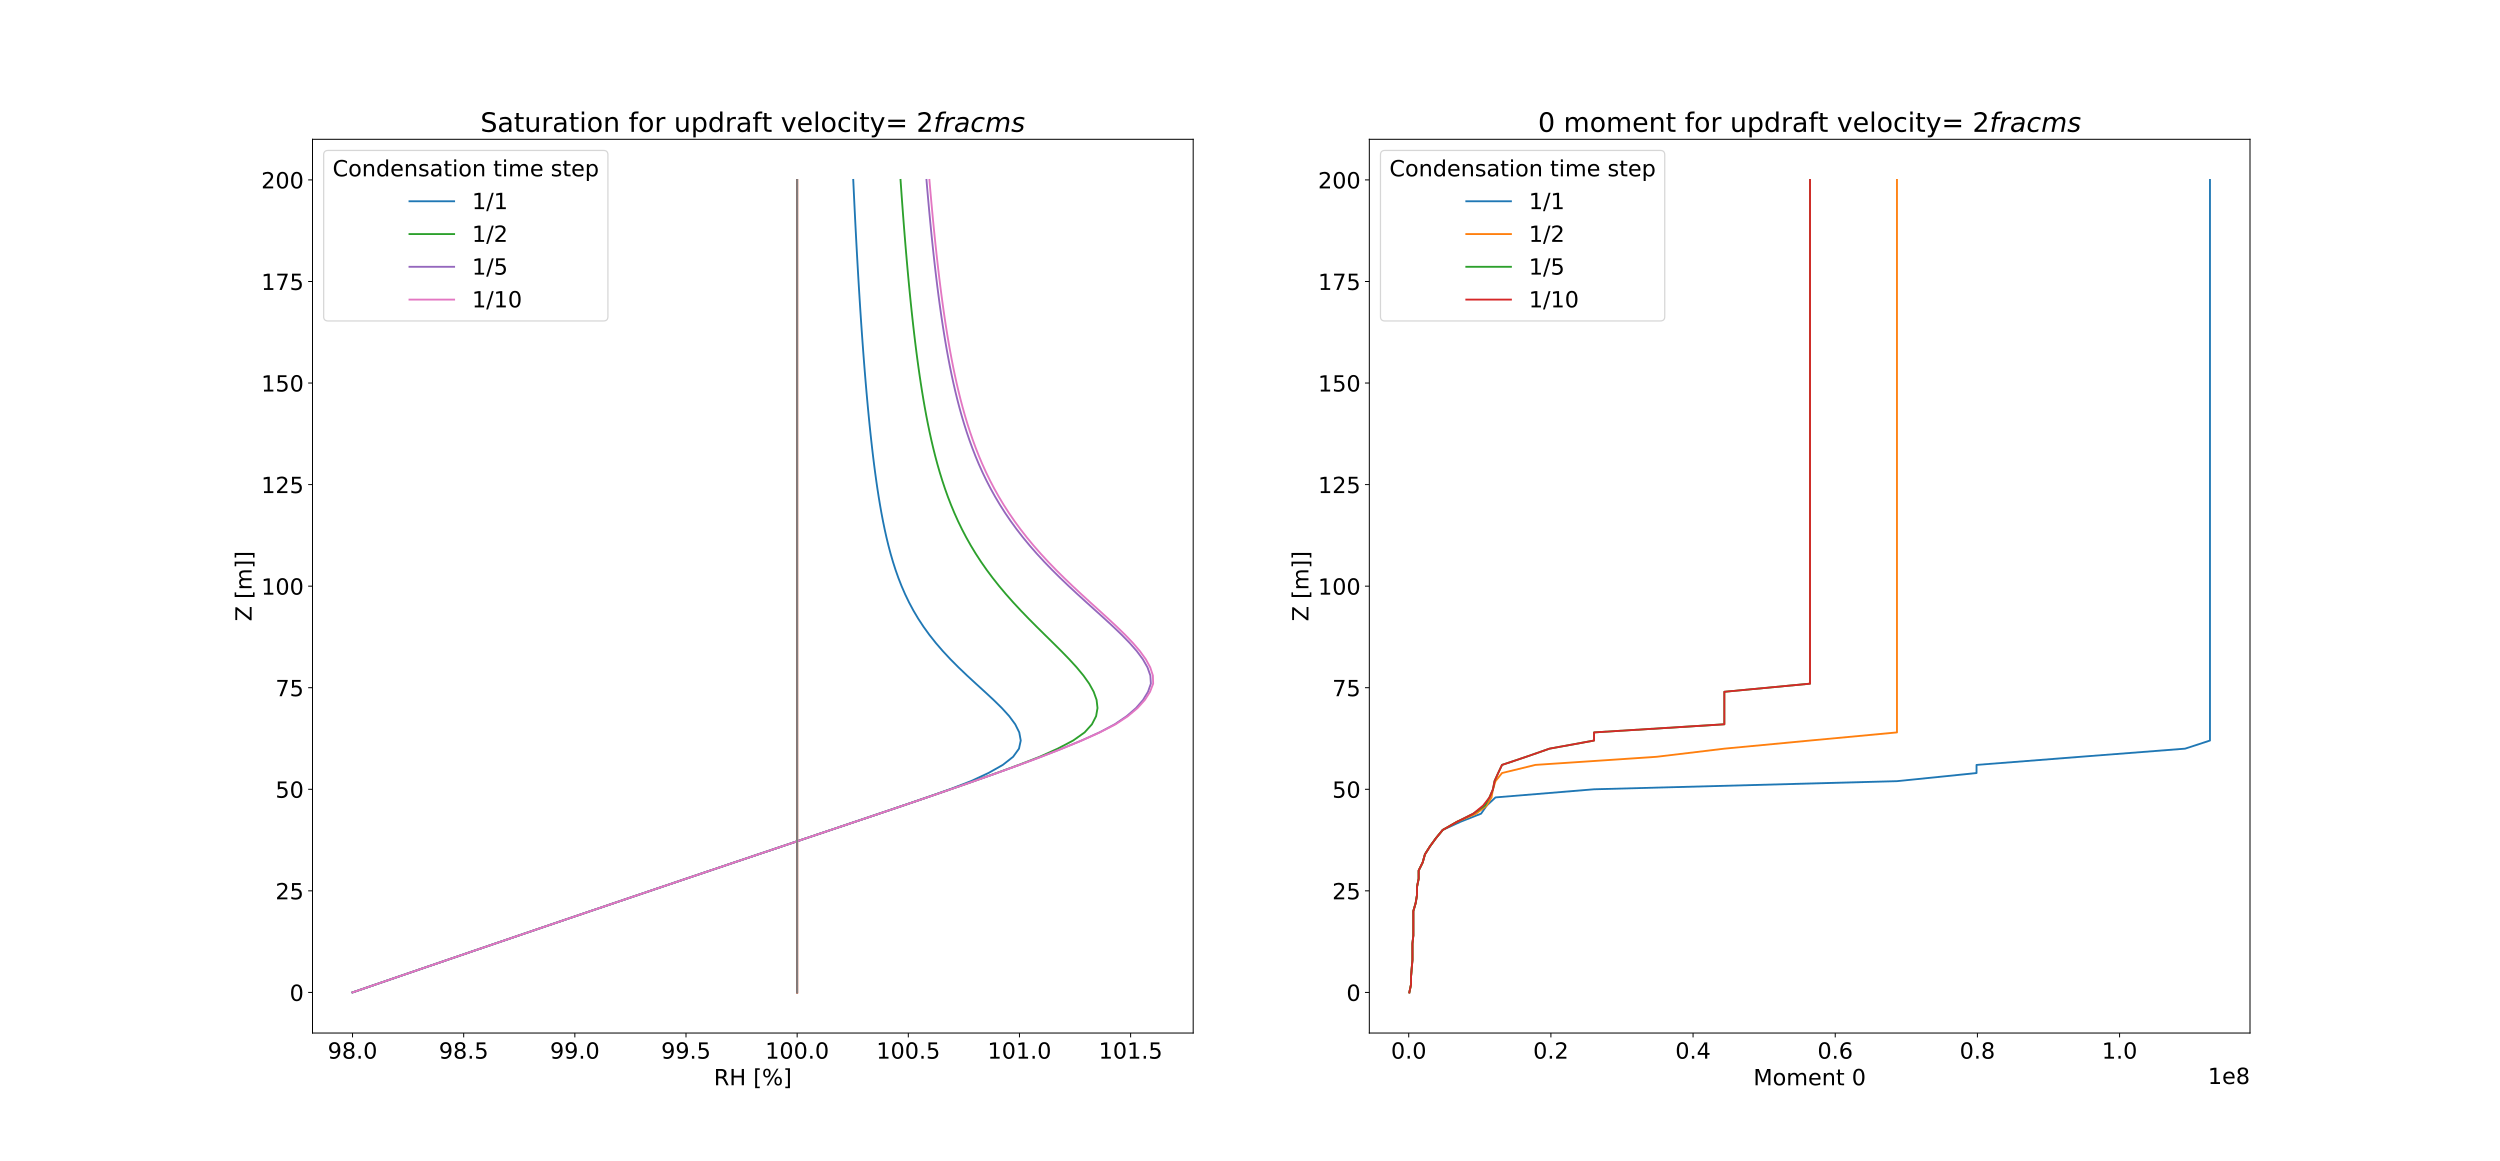 <?xml version="1.0" encoding="utf-8" standalone="no"?>
<!DOCTYPE svg PUBLIC "-//W3C//DTD SVG 1.1//EN"
  "http://www.w3.org/Graphics/SVG/1.1/DTD/svg11.dtd">
<!-- Created with matplotlib (http://matplotlib.org/) -->
<svg height="936pt" version="1.1" viewBox="0 0 2016 936" width="2016pt" xmlns="http://www.w3.org/2000/svg" xmlns:xlink="http://www.w3.org/1999/xlink">
 <defs>
  <style type="text/css">
*{stroke-linecap:butt;stroke-linejoin:round;}
  </style>
 </defs>
 <g id="figure_1">
  <g id="patch_1">
   <path d="M 0 936 
L 2016 936 
L 2016 0 
L 0 0 
z
" style="fill:#ffffff;"/>
  </g>
  <g id="axes_1">
   <g id="patch_2">
    <path d="M 252 833.04 
L 962.182 833.04 
L 962.182 112.32 
L 252 112.32 
z
" style="fill:#ffffff;"/>
   </g>
   <g id="matplotlib.axis_1">
    <g id="xtick_1">
     <g id="line2d_1">
      <defs>
       <path d="M 0 0 
L 0 3.5 
" id="m61d333ef9f" style="stroke:#000000;stroke-width:0.8;"/>
      </defs>
      <g>
       <use style="stroke:#000000;stroke-width:0.8;" x="284.281" xlink:href="#m61d333ef9f" y="833.04"/>
      </g>
     </g>
     <g id="text_1">
      <!-- 98.0 -->
      <defs>
       <path d="M 10.984 1.516 
L 10.984 10.5 
Q 14.703 8.734 18.5 7.812 
Q 22.312 6.891 25.984 6.891 
Q 35.75 6.891 40.891 13.453 
Q 46.047 20.016 46.781 33.406 
Q 43.953 29.203 39.594 26.953 
Q 35.25 24.703 29.984 24.703 
Q 19.047 24.703 12.672 31.312 
Q 6.297 37.938 6.297 49.422 
Q 6.297 60.641 12.938 67.422 
Q 19.578 74.219 30.609 74.219 
Q 43.266 74.219 49.922 64.516 
Q 56.594 54.828 56.594 36.375 
Q 56.594 19.141 48.406 8.859 
Q 40.234 -1.422 26.422 -1.422 
Q 22.703 -1.422 18.891 -0.688 
Q 15.094 0.047 10.984 1.516 
z
M 30.609 32.422 
Q 37.25 32.422 41.125 36.953 
Q 45.016 41.5 45.016 49.422 
Q 45.016 57.281 41.125 61.844 
Q 37.25 66.406 30.609 66.406 
Q 23.969 66.406 20.094 61.844 
Q 16.219 57.281 16.219 49.422 
Q 16.219 41.5 20.094 36.953 
Q 23.969 32.422 30.609 32.422 
z
" id="DejaVuSans-39"/>
       <path d="M 31.781 34.625 
Q 24.75 34.625 20.719 30.859 
Q 16.703 27.094 16.703 20.516 
Q 16.703 13.922 20.719 10.156 
Q 24.75 6.391 31.781 6.391 
Q 38.812 6.391 42.859 10.172 
Q 46.922 13.969 46.922 20.516 
Q 46.922 27.094 42.891 30.859 
Q 38.875 34.625 31.781 34.625 
z
M 21.922 38.812 
Q 15.578 40.375 12.031 44.719 
Q 8.5 49.078 8.5 55.328 
Q 8.5 64.062 14.719 69.141 
Q 20.953 74.219 31.781 74.219 
Q 42.672 74.219 48.875 69.141 
Q 55.078 64.062 55.078 55.328 
Q 55.078 49.078 51.531 44.719 
Q 48 40.375 41.703 38.812 
Q 48.828 37.156 52.797 32.312 
Q 56.781 27.484 56.781 20.516 
Q 56.781 9.906 50.312 4.234 
Q 43.844 -1.422 31.781 -1.422 
Q 19.734 -1.422 13.25 4.234 
Q 6.781 9.906 6.781 20.516 
Q 6.781 27.484 10.781 32.312 
Q 14.797 37.156 21.922 38.812 
z
M 18.312 54.391 
Q 18.312 48.734 21.844 45.562 
Q 25.391 42.391 31.781 42.391 
Q 38.141 42.391 41.719 45.562 
Q 45.312 48.734 45.312 54.391 
Q 45.312 60.062 41.719 63.234 
Q 38.141 66.406 31.781 66.406 
Q 25.391 66.406 21.844 63.234 
Q 18.312 60.062 18.312 54.391 
z
" id="DejaVuSans-38"/>
       <path d="M 10.688 12.406 
L 21 12.406 
L 21 0 
L 10.688 0 
z
" id="DejaVuSans-2e"/>
       <path d="M 31.781 66.406 
Q 24.172 66.406 20.328 58.906 
Q 16.5 51.422 16.5 36.375 
Q 16.5 21.391 20.328 13.891 
Q 24.172 6.391 31.781 6.391 
Q 39.453 6.391 43.281 13.891 
Q 47.125 21.391 47.125 36.375 
Q 47.125 51.422 43.281 58.906 
Q 39.453 66.406 31.781 66.406 
z
M 31.781 74.219 
Q 44.047 74.219 50.516 64.516 
Q 56.984 54.828 56.984 36.375 
Q 56.984 17.969 50.516 8.266 
Q 44.047 -1.422 31.781 -1.422 
Q 19.531 -1.422 13.062 8.266 
Q 6.594 17.969 6.594 36.375 
Q 6.594 54.828 13.062 64.516 
Q 19.531 74.219 31.781 74.219 
z
" id="DejaVuSans-30"/>
      </defs>
      <g transform="translate(264.242 853.717)scale(0.18 -0.18)">
       <use xlink:href="#DejaVuSans-39"/>
       <use x="63.623" xlink:href="#DejaVuSans-38"/>
       <use x="127.246" xlink:href="#DejaVuSans-2e"/>
       <use x="159.033" xlink:href="#DejaVuSans-30"/>
      </g>
     </g>
    </g>
    <g id="xtick_2">
     <g id="line2d_2">
      <g>
       <use style="stroke:#000000;stroke-width:0.8;" x="373.917" xlink:href="#m61d333ef9f" y="833.04"/>
      </g>
     </g>
     <g id="text_2">
      <!-- 98.5 -->
      <defs>
       <path d="M 10.797 72.906 
L 49.516 72.906 
L 49.516 64.594 
L 19.828 64.594 
L 19.828 46.734 
Q 21.969 47.469 24.109 47.828 
Q 26.266 48.188 28.422 48.188 
Q 40.625 48.188 47.75 41.5 
Q 54.891 34.812 54.891 23.391 
Q 54.891 11.625 47.562 5.094 
Q 40.234 -1.422 26.906 -1.422 
Q 22.312 -1.422 17.547 -0.641 
Q 12.797 0.141 7.719 1.703 
L 7.719 11.625 
Q 12.109 9.234 16.797 8.062 
Q 21.484 6.891 26.703 6.891 
Q 35.156 6.891 40.078 11.328 
Q 45.016 15.766 45.016 23.391 
Q 45.016 31 40.078 35.438 
Q 35.156 39.891 26.703 39.891 
Q 22.75 39.891 18.812 39.016 
Q 14.891 38.141 10.797 36.281 
z
" id="DejaVuSans-35"/>
      </defs>
      <g transform="translate(353.878 853.717)scale(0.18 -0.18)">
       <use xlink:href="#DejaVuSans-39"/>
       <use x="63.623" xlink:href="#DejaVuSans-38"/>
       <use x="127.246" xlink:href="#DejaVuSans-2e"/>
       <use x="159.033" xlink:href="#DejaVuSans-35"/>
      </g>
     </g>
    </g>
    <g id="xtick_3">
     <g id="line2d_3">
      <g>
       <use style="stroke:#000000;stroke-width:0.8;" x="463.552" xlink:href="#m61d333ef9f" y="833.04"/>
      </g>
     </g>
     <g id="text_3">
      <!-- 99.0 -->
      <g transform="translate(443.513 853.717)scale(0.18 -0.18)">
       <use xlink:href="#DejaVuSans-39"/>
       <use x="63.623" xlink:href="#DejaVuSans-39"/>
       <use x="127.246" xlink:href="#DejaVuSans-2e"/>
       <use x="159.033" xlink:href="#DejaVuSans-30"/>
      </g>
     </g>
    </g>
    <g id="xtick_4">
     <g id="line2d_4">
      <g>
       <use style="stroke:#000000;stroke-width:0.8;" x="553.188" xlink:href="#m61d333ef9f" y="833.04"/>
      </g>
     </g>
     <g id="text_4">
      <!-- 99.5 -->
      <g transform="translate(533.149 853.717)scale(0.18 -0.18)">
       <use xlink:href="#DejaVuSans-39"/>
       <use x="63.623" xlink:href="#DejaVuSans-39"/>
       <use x="127.246" xlink:href="#DejaVuSans-2e"/>
       <use x="159.033" xlink:href="#DejaVuSans-35"/>
      </g>
     </g>
    </g>
    <g id="xtick_5">
     <g id="line2d_5">
      <g>
       <use style="stroke:#000000;stroke-width:0.8;" x="642.823" xlink:href="#m61d333ef9f" y="833.04"/>
      </g>
     </g>
     <g id="text_5">
      <!-- 100.0 -->
      <defs>
       <path d="M 12.406 8.297 
L 28.516 8.297 
L 28.516 63.922 
L 10.984 60.406 
L 10.984 69.391 
L 28.422 72.906 
L 38.281 72.906 
L 38.281 8.297 
L 54.391 8.297 
L 54.391 0 
L 12.406 0 
z
" id="DejaVuSans-31"/>
      </defs>
      <g transform="translate(617.058 853.717)scale(0.18 -0.18)">
       <use xlink:href="#DejaVuSans-31"/>
       <use x="63.623" xlink:href="#DejaVuSans-30"/>
       <use x="127.246" xlink:href="#DejaVuSans-30"/>
       <use x="190.869" xlink:href="#DejaVuSans-2e"/>
       <use x="222.656" xlink:href="#DejaVuSans-30"/>
      </g>
     </g>
    </g>
    <g id="xtick_6">
     <g id="line2d_6">
      <g>
       <use style="stroke:#000000;stroke-width:0.8;" x="732.459" xlink:href="#m61d333ef9f" y="833.04"/>
      </g>
     </g>
     <g id="text_6">
      <!-- 100.5 -->
      <g transform="translate(706.694 853.717)scale(0.18 -0.18)">
       <use xlink:href="#DejaVuSans-31"/>
       <use x="63.623" xlink:href="#DejaVuSans-30"/>
       <use x="127.246" xlink:href="#DejaVuSans-30"/>
       <use x="190.869" xlink:href="#DejaVuSans-2e"/>
       <use x="222.656" xlink:href="#DejaVuSans-35"/>
      </g>
     </g>
    </g>
    <g id="xtick_7">
     <g id="line2d_7">
      <g>
       <use style="stroke:#000000;stroke-width:0.8;" x="822.094" xlink:href="#m61d333ef9f" y="833.04"/>
      </g>
     </g>
     <g id="text_7">
      <!-- 101.0 -->
      <g transform="translate(796.329 853.717)scale(0.18 -0.18)">
       <use xlink:href="#DejaVuSans-31"/>
       <use x="63.623" xlink:href="#DejaVuSans-30"/>
       <use x="127.246" xlink:href="#DejaVuSans-31"/>
       <use x="190.869" xlink:href="#DejaVuSans-2e"/>
       <use x="222.656" xlink:href="#DejaVuSans-30"/>
      </g>
     </g>
    </g>
    <g id="xtick_8">
     <g id="line2d_8">
      <g>
       <use style="stroke:#000000;stroke-width:0.8;" x="911.73" xlink:href="#m61d333ef9f" y="833.04"/>
      </g>
     </g>
     <g id="text_8">
      <!-- 101.5 -->
      <g transform="translate(885.965 853.717)scale(0.18 -0.18)">
       <use xlink:href="#DejaVuSans-31"/>
       <use x="63.623" xlink:href="#DejaVuSans-30"/>
       <use x="127.246" xlink:href="#DejaVuSans-31"/>
       <use x="190.869" xlink:href="#DejaVuSans-2e"/>
       <use x="222.656" xlink:href="#DejaVuSans-35"/>
      </g>
     </g>
    </g>
    <g id="text_9">
     <!-- RH [%] -->
     <defs>
      <path d="M 44.391 34.188 
Q 47.562 33.109 50.562 29.594 
Q 53.562 26.078 56.594 19.922 
L 66.609 0 
L 56 0 
L 46.688 18.703 
Q 43.062 26.031 39.672 28.422 
Q 36.281 30.812 30.422 30.812 
L 19.672 30.812 
L 19.672 0 
L 9.812 0 
L 9.812 72.906 
L 32.078 72.906 
Q 44.578 72.906 50.734 67.672 
Q 56.891 62.453 56.891 51.906 
Q 56.891 45.016 53.688 40.469 
Q 50.484 35.938 44.391 34.188 
z
M 19.672 64.797 
L 19.672 38.922 
L 32.078 38.922 
Q 39.203 38.922 42.844 42.219 
Q 46.484 45.516 46.484 51.906 
Q 46.484 58.297 42.844 61.547 
Q 39.203 64.797 32.078 64.797 
z
" id="DejaVuSans-52"/>
      <path d="M 9.812 72.906 
L 19.672 72.906 
L 19.672 43.016 
L 55.516 43.016 
L 55.516 72.906 
L 65.375 72.906 
L 65.375 0 
L 55.516 0 
L 55.516 34.719 
L 19.672 34.719 
L 19.672 0 
L 9.812 0 
z
" id="DejaVuSans-48"/>
      <path id="DejaVuSans-20"/>
      <path d="M 8.594 75.984 
L 29.297 75.984 
L 29.297 69 
L 17.578 69 
L 17.578 -6.203 
L 29.297 -6.203 
L 29.297 -13.188 
L 8.594 -13.188 
z
" id="DejaVuSans-5b"/>
      <path d="M 72.703 32.078 
Q 68.453 32.078 66.031 28.469 
Q 63.625 24.859 63.625 18.406 
Q 63.625 12.062 66.031 8.422 
Q 68.453 4.781 72.703 4.781 
Q 76.859 4.781 79.266 8.422 
Q 81.688 12.062 81.688 18.406 
Q 81.688 24.812 79.266 28.438 
Q 76.859 32.078 72.703 32.078 
z
M 72.703 38.281 
Q 80.422 38.281 84.953 32.906 
Q 89.5 27.547 89.5 18.406 
Q 89.5 9.281 84.938 3.922 
Q 80.375 -1.422 72.703 -1.422 
Q 64.891 -1.422 60.344 3.922 
Q 55.812 9.281 55.812 18.406 
Q 55.812 27.594 60.375 32.938 
Q 64.938 38.281 72.703 38.281 
z
M 22.312 68.016 
Q 18.109 68.016 15.688 64.375 
Q 13.281 60.75 13.281 54.391 
Q 13.281 47.953 15.672 44.328 
Q 18.062 40.719 22.312 40.719 
Q 26.562 40.719 28.969 44.328 
Q 31.391 47.953 31.391 54.391 
Q 31.391 60.688 28.953 64.344 
Q 26.516 68.016 22.312 68.016 
z
M 66.406 74.219 
L 74.219 74.219 
L 28.609 -1.422 
L 20.797 -1.422 
z
M 22.312 74.219 
Q 30.031 74.219 34.609 68.875 
Q 39.203 63.531 39.203 54.391 
Q 39.203 45.172 34.641 39.844 
Q 30.078 34.516 22.312 34.516 
Q 14.547 34.516 10.031 39.859 
Q 5.516 45.219 5.516 54.391 
Q 5.516 63.484 10.047 68.844 
Q 14.594 74.219 22.312 74.219 
z
" id="DejaVuSans-25"/>
      <path d="M 30.422 75.984 
L 30.422 -13.188 
L 9.719 -13.188 
L 9.719 -6.203 
L 21.391 -6.203 
L 21.391 69 
L 9.719 69 
L 9.719 75.984 
z
" id="DejaVuSans-5d"/>
     </defs>
     <g transform="translate(575.635 875.138)scale(0.18 -0.18)">
      <use xlink:href="#DejaVuSans-52"/>
      <use x="69.482" xlink:href="#DejaVuSans-48"/>
      <use x="144.678" xlink:href="#DejaVuSans-20"/>
      <use x="176.465" xlink:href="#DejaVuSans-5b"/>
      <use x="215.479" xlink:href="#DejaVuSans-25"/>
      <use x="310.498" xlink:href="#DejaVuSans-5d"/>
     </g>
    </g>
   </g>
   <g id="matplotlib.axis_2">
    <g id="ytick_1">
     <g id="line2d_9">
      <defs>
       <path d="M 0 0 
L -3.5 0 
" id="mec94e9af1b" style="stroke:#000000;stroke-width:0.8;"/>
      </defs>
      <g>
       <use style="stroke:#000000;stroke-width:0.8;" x="252" xlink:href="#mec94e9af1b" y="800.28"/>
      </g>
     </g>
     <g id="text_10">
      <!-- 0 -->
      <g transform="translate(233.548 807.119)scale(0.18 -0.18)">
       <use xlink:href="#DejaVuSans-30"/>
      </g>
     </g>
    </g>
    <g id="ytick_2">
     <g id="line2d_10">
      <g>
       <use style="stroke:#000000;stroke-width:0.8;" x="252" xlink:href="#mec94e9af1b" y="718.38"/>
      </g>
     </g>
     <g id="text_11">
      <!-- 25 -->
      <defs>
       <path d="M 19.188 8.297 
L 53.609 8.297 
L 53.609 0 
L 7.328 0 
L 7.328 8.297 
Q 12.938 14.109 22.625 23.891 
Q 32.328 33.688 34.812 36.531 
Q 39.547 41.844 41.422 45.531 
Q 43.312 49.219 43.312 52.781 
Q 43.312 58.594 39.234 62.25 
Q 35.156 65.922 28.609 65.922 
Q 23.969 65.922 18.812 64.312 
Q 13.672 62.703 7.812 59.422 
L 7.812 69.391 
Q 13.766 71.781 18.938 73 
Q 24.125 74.219 28.422 74.219 
Q 39.75 74.219 46.484 68.547 
Q 53.219 62.891 53.219 53.422 
Q 53.219 48.922 51.531 44.891 
Q 49.859 40.875 45.406 35.406 
Q 44.188 33.984 37.641 27.219 
Q 31.109 20.453 19.188 8.297 
z
" id="DejaVuSans-32"/>
      </defs>
      <g transform="translate(222.095 725.219)scale(0.18 -0.18)">
       <use xlink:href="#DejaVuSans-32"/>
       <use x="63.623" xlink:href="#DejaVuSans-35"/>
      </g>
     </g>
    </g>
    <g id="ytick_3">
     <g id="line2d_11">
      <g>
       <use style="stroke:#000000;stroke-width:0.8;" x="252" xlink:href="#mec94e9af1b" y="636.48"/>
      </g>
     </g>
     <g id="text_12">
      <!-- 50 -->
      <g transform="translate(222.095 643.319)scale(0.18 -0.18)">
       <use xlink:href="#DejaVuSans-35"/>
       <use x="63.623" xlink:href="#DejaVuSans-30"/>
      </g>
     </g>
    </g>
    <g id="ytick_4">
     <g id="line2d_12">
      <g>
       <use style="stroke:#000000;stroke-width:0.8;" x="252" xlink:href="#mec94e9af1b" y="554.58"/>
      </g>
     </g>
     <g id="text_13">
      <!-- 75 -->
      <defs>
       <path d="M 8.203 72.906 
L 55.078 72.906 
L 55.078 68.703 
L 28.609 0 
L 18.312 0 
L 43.219 64.594 
L 8.203 64.594 
z
" id="DejaVuSans-37"/>
      </defs>
      <g transform="translate(222.095 561.419)scale(0.18 -0.18)">
       <use xlink:href="#DejaVuSans-37"/>
       <use x="63.623" xlink:href="#DejaVuSans-35"/>
      </g>
     </g>
    </g>
    <g id="ytick_5">
     <g id="line2d_13">
      <g>
       <use style="stroke:#000000;stroke-width:0.8;" x="252" xlink:href="#mec94e9af1b" y="472.68"/>
      </g>
     </g>
     <g id="text_14">
      <!-- 100 -->
      <g transform="translate(210.643 479.519)scale(0.18 -0.18)">
       <use xlink:href="#DejaVuSans-31"/>
       <use x="63.623" xlink:href="#DejaVuSans-30"/>
       <use x="127.246" xlink:href="#DejaVuSans-30"/>
      </g>
     </g>
    </g>
    <g id="ytick_6">
     <g id="line2d_14">
      <g>
       <use style="stroke:#000000;stroke-width:0.8;" x="252" xlink:href="#mec94e9af1b" y="390.78"/>
      </g>
     </g>
     <g id="text_15">
      <!-- 125 -->
      <g transform="translate(210.643 397.619)scale(0.18 -0.18)">
       <use xlink:href="#DejaVuSans-31"/>
       <use x="63.623" xlink:href="#DejaVuSans-32"/>
       <use x="127.246" xlink:href="#DejaVuSans-35"/>
      </g>
     </g>
    </g>
    <g id="ytick_7">
     <g id="line2d_15">
      <g>
       <use style="stroke:#000000;stroke-width:0.8;" x="252" xlink:href="#mec94e9af1b" y="308.88"/>
      </g>
     </g>
     <g id="text_16">
      <!-- 150 -->
      <g transform="translate(210.643 315.719)scale(0.18 -0.18)">
       <use xlink:href="#DejaVuSans-31"/>
       <use x="63.623" xlink:href="#DejaVuSans-35"/>
       <use x="127.246" xlink:href="#DejaVuSans-30"/>
      </g>
     </g>
    </g>
    <g id="ytick_8">
     <g id="line2d_16">
      <g>
       <use style="stroke:#000000;stroke-width:0.8;" x="252" xlink:href="#mec94e9af1b" y="226.98"/>
      </g>
     </g>
     <g id="text_17">
      <!-- 175 -->
      <g transform="translate(210.643 233.819)scale(0.18 -0.18)">
       <use xlink:href="#DejaVuSans-31"/>
       <use x="63.623" xlink:href="#DejaVuSans-37"/>
       <use x="127.246" xlink:href="#DejaVuSans-35"/>
      </g>
     </g>
    </g>
    <g id="ytick_9">
     <g id="line2d_17">
      <g>
       <use style="stroke:#000000;stroke-width:0.8;" x="252" xlink:href="#mec94e9af1b" y="145.08"/>
      </g>
     </g>
     <g id="text_18">
      <!-- 200 -->
      <g transform="translate(210.643 151.919)scale(0.18 -0.18)">
       <use xlink:href="#DejaVuSans-32"/>
       <use x="63.623" xlink:href="#DejaVuSans-30"/>
       <use x="127.246" xlink:href="#DejaVuSans-30"/>
      </g>
     </g>
    </g>
    <g id="text_19">
     <!-- Z [m]] -->
     <defs>
      <path d="M 5.609 72.906 
L 62.891 72.906 
L 62.891 65.375 
L 16.797 8.297 
L 64.016 8.297 
L 64.016 0 
L 4.5 0 
L 4.5 7.516 
L 50.594 64.594 
L 5.609 64.594 
z
" id="DejaVuSans-5a"/>
      <path d="M 52 44.188 
Q 55.375 50.25 60.062 53.125 
Q 64.75 56 71.094 56 
Q 79.641 56 84.281 50.016 
Q 88.922 44.047 88.922 33.016 
L 88.922 0 
L 79.891 0 
L 79.891 32.719 
Q 79.891 40.578 77.094 44.375 
Q 74.312 48.188 68.609 48.188 
Q 61.625 48.188 57.562 43.547 
Q 53.516 38.922 53.516 30.906 
L 53.516 0 
L 44.484 0 
L 44.484 32.719 
Q 44.484 40.625 41.703 44.406 
Q 38.922 48.188 33.109 48.188 
Q 26.219 48.188 22.156 43.531 
Q 18.109 38.875 18.109 30.906 
L 18.109 0 
L 9.078 0 
L 9.078 54.688 
L 18.109 54.688 
L 18.109 46.188 
Q 21.188 51.219 25.484 53.609 
Q 29.781 56 35.688 56 
Q 41.656 56 45.828 52.969 
Q 50 49.953 52 44.188 
z
" id="DejaVuSans-6d"/>
     </defs>
     <g transform="translate(202.899 501.006)rotate(-90)scale(0.18 -0.18)">
      <use xlink:href="#DejaVuSans-5a"/>
      <use x="68.506" xlink:href="#DejaVuSans-20"/>
      <use x="100.293" xlink:href="#DejaVuSans-5b"/>
      <use x="139.307" xlink:href="#DejaVuSans-6d"/>
      <use x="236.719" xlink:href="#DejaVuSans-5d"/>
      <use x="275.732" xlink:href="#DejaVuSans-5d"/>
     </g>
    </g>
   </g>
   <g id="line2d_18">
    <path clip-path="url(#pdd77d6e6c5)" d="M 284.281 800.28 
L 303.338 793.728 
L 322.423 787.176 
L 341.533 780.624 
L 360.666 774.072 
L 379.823 767.52 
L 399.004 760.968 
L 418.21 754.416 
L 437.439 747.864 
L 456.693 741.312 
L 475.971 734.76 
L 495.273 728.208 
L 514.599 721.656 
L 533.949 715.104 
L 553.323 708.552 
L 572.721 702 
L 592.141 695.448 
L 611.584 688.896 
L 631.048 682.344 
L 650.528 675.792 
L 670.017 669.24 
L 689.494 662.688 
L 708.913 656.136 
L 728.215 649.584 
L 747.324 643.032 
L 765.932 636.48 
L 782.911 629.928 
L 797.034 623.376 
L 808.638 616.824 
L 816.987 610.272 
L 821.709 603.72 
L 823.133 597.168 
L 821.937 590.616 
L 818.672 584.064 
L 813.837 577.512 
L 807.884 570.96 
L 801.206 564.408 
L 794.135 557.856 
L 786.942 551.304 
L 779.835 544.752 
L 772.968 538.2 
L 766.447 531.648 
L 760.34 525.096 
L 754.684 518.544 
L 749.491 511.992 
L 744.754 505.44 
L 740.456 498.888 
L 736.569 492.336 
L 733.063 485.784 
L 729.904 479.232 
L 727.058 472.68 
L 724.491 466.128 
L 722.173 459.576 
L 720.074 453.024 
L 718.168 446.472 
L 716.432 439.92 
L 714.844 433.368 
L 713.386 426.816 
L 712.041 420.264 
L 710.796 413.712 
L 709.638 407.16 
L 708.557 400.608 
L 707.544 394.056 
L 706.591 387.504 
L 705.691 380.952 
L 704.839 374.4 
L 704.029 367.848 
L 703.258 361.296 
L 702.521 354.744 
L 701.816 348.192 
L 701.14 341.64 
L 700.49 335.088 
L 699.865 328.536 
L 699.262 321.984 
L 698.68 315.432 
L 698.118 308.88 
L 697.573 302.328 
L 697.046 295.776 
L 696.535 289.224 
L 696.039 282.672 
L 695.557 276.12 
L 695.088 269.568 
L 694.633 263.016 
L 694.189 256.464 
L 693.757 249.912 
L 693.336 243.36 
L 692.926 236.808 
L 692.525 230.256 
L 692.134 223.704 
L 691.753 217.152 
L 691.38 210.6 
L 691.015 204.048 
L 690.659 197.496 
L 690.31 190.944 
L 689.969 184.392 
L 689.635 177.84 
L 689.308 171.288 
L 688.988 164.736 
L 688.674 158.184 
L 688.366 151.632 
L 688.064 145.08 
" style="fill:none;stroke:#1f77b4;stroke-linecap:square;stroke-width:1.5;"/>
   </g>
   <g id="line2d_19">
    <path clip-path="url(#pdd77d6e6c5)" d="M 642.823 800.28 
L 642.823 793.728 
L 642.823 787.176 
L 642.823 780.624 
L 642.823 774.072 
L 642.823 767.52 
L 642.823 760.968 
L 642.823 754.416 
L 642.823 747.864 
L 642.823 741.312 
L 642.823 734.76 
L 642.823 728.208 
L 642.823 721.656 
L 642.823 715.104 
L 642.823 708.552 
L 642.823 702 
L 642.823 695.448 
L 642.823 688.896 
L 642.823 682.344 
L 642.823 675.792 
L 642.823 669.24 
L 642.823 662.688 
L 642.823 656.136 
L 642.823 649.584 
L 642.823 643.032 
L 642.823 636.48 
L 642.823 629.928 
L 642.823 623.376 
L 642.823 616.824 
L 642.823 610.272 
L 642.823 603.72 
L 642.823 597.168 
L 642.823 590.616 
L 642.823 584.064 
L 642.823 577.512 
L 642.823 570.96 
L 642.823 564.408 
L 642.823 557.856 
L 642.823 551.304 
L 642.823 544.752 
L 642.823 538.2 
L 642.823 531.648 
L 642.823 525.096 
L 642.823 518.544 
L 642.823 511.992 
L 642.823 505.44 
L 642.823 498.888 
L 642.823 492.336 
L 642.823 485.784 
L 642.823 479.232 
L 642.823 472.68 
L 642.823 466.128 
L 642.823 459.576 
L 642.823 453.024 
L 642.823 446.472 
L 642.823 439.92 
L 642.823 433.368 
L 642.823 426.816 
L 642.823 420.264 
L 642.823 413.712 
L 642.823 407.16 
L 642.823 400.608 
L 642.823 394.056 
L 642.823 387.504 
L 642.823 380.952 
L 642.823 374.4 
L 642.823 367.848 
L 642.823 361.296 
L 642.823 354.744 
L 642.823 348.192 
L 642.823 341.64 
L 642.823 335.088 
L 642.823 328.536 
L 642.823 321.984 
L 642.823 315.432 
L 642.823 308.88 
L 642.823 302.328 
L 642.823 295.776 
L 642.823 289.224 
L 642.823 282.672 
L 642.823 276.12 
L 642.823 269.568 
L 642.823 263.016 
L 642.823 256.464 
L 642.823 249.912 
L 642.823 243.36 
L 642.823 236.808 
L 642.823 230.256 
L 642.823 223.704 
L 642.823 217.152 
L 642.823 210.6 
L 642.823 204.048 
L 642.823 197.496 
L 642.823 190.944 
L 642.823 184.392 
L 642.823 177.84 
L 642.823 171.288 
L 642.823 164.736 
L 642.823 158.184 
L 642.823 151.632 
L 642.823 145.08 
" style="fill:none;stroke:#ff7f0e;stroke-linecap:square;stroke-width:1.5;"/>
   </g>
   <g id="line2d_20">
    <path clip-path="url(#pdd77d6e6c5)" d="M 284.281 800.28 
L 303.338 793.728 
L 322.423 787.176 
L 341.533 780.624 
L 360.666 774.072 
L 379.823 767.52 
L 399.004 760.968 
L 418.21 754.416 
L 437.439 747.864 
L 456.693 741.312 
L 475.971 734.76 
L 495.273 728.208 
L 514.599 721.656 
L 533.949 715.104 
L 553.323 708.552 
L 572.721 702 
L 592.142 695.448 
L 611.585 688.896 
L 631.048 682.344 
L 650.53 675.792 
L 670.022 669.24 
L 689.508 662.688 
L 708.955 656.136 
L 728.308 649.584 
L 747.507 643.032 
L 766.494 636.48 
L 785.211 629.928 
L 803.592 623.376 
L 821.491 616.824 
L 838.388 610.272 
L 852.898 603.72 
L 865.372 597.168 
L 874.631 590.616 
L 880.543 584.064 
L 883.897 577.512 
L 885.036 570.96 
L 884.286 564.408 
L 881.954 557.856 
L 878.329 551.304 
L 873.68 544.752 
L 868.249 538.2 
L 862.253 531.648 
L 855.882 525.096 
L 849.296 518.544 
L 842.632 511.992 
L 835.999 505.44 
L 829.487 498.888 
L 823.162 492.336 
L 817.077 485.784 
L 811.267 479.232 
L 805.755 472.68 
L 800.554 466.128 
L 795.668 459.576 
L 791.095 453.024 
L 786.828 446.472 
L 782.857 439.92 
L 779.166 433.368 
L 775.742 426.816 
L 772.567 420.264 
L 769.625 413.712 
L 766.898 407.16 
L 764.371 400.608 
L 762.026 394.056 
L 759.849 387.504 
L 757.825 380.952 
L 755.941 374.4 
L 754.184 367.848 
L 752.543 361.296 
L 751.007 354.744 
L 749.567 348.192 
L 748.213 341.64 
L 746.937 335.088 
L 745.734 328.536 
L 744.595 321.984 
L 743.515 315.432 
L 742.489 308.88 
L 741.512 302.328 
L 740.58 295.776 
L 739.69 289.224 
L 738.837 282.672 
L 738.019 276.12 
L 737.232 269.568 
L 736.476 263.016 
L 735.746 256.464 
L 735.043 249.912 
L 734.362 243.36 
L 733.704 236.808 
L 733.067 230.256 
L 732.448 223.704 
L 731.848 217.152 
L 731.265 210.6 
L 730.698 204.048 
L 730.146 197.496 
L 729.609 190.944 
L 729.085 184.392 
L 728.575 177.84 
L 728.076 171.288 
L 727.59 164.736 
L 727.114 158.184 
L 726.65 151.632 
L 726.195 145.08 
" style="fill:none;stroke:#2ca02c;stroke-linecap:square;stroke-width:1.5;"/>
   </g>
   <g id="line2d_21">
    <path clip-path="url(#pdd77d6e6c5)" d="M 642.823 800.28 
L 642.823 793.728 
L 642.823 787.176 
L 642.823 780.624 
L 642.823 774.072 
L 642.823 767.52 
L 642.823 760.968 
L 642.823 754.416 
L 642.823 747.864 
L 642.823 741.312 
L 642.823 734.76 
L 642.823 728.208 
L 642.823 721.656 
L 642.823 715.104 
L 642.823 708.552 
L 642.823 702 
L 642.823 695.448 
L 642.823 688.896 
L 642.823 682.344 
L 642.823 675.792 
L 642.823 669.24 
L 642.823 662.688 
L 642.823 656.136 
L 642.823 649.584 
L 642.823 643.032 
L 642.823 636.48 
L 642.823 629.928 
L 642.823 623.376 
L 642.823 616.824 
L 642.823 610.272 
L 642.823 603.72 
L 642.823 597.168 
L 642.823 590.616 
L 642.823 584.064 
L 642.823 577.512 
L 642.823 570.96 
L 642.823 564.408 
L 642.823 557.856 
L 642.823 551.304 
L 642.823 544.752 
L 642.823 538.2 
L 642.823 531.648 
L 642.823 525.096 
L 642.823 518.544 
L 642.823 511.992 
L 642.823 505.44 
L 642.823 498.888 
L 642.823 492.336 
L 642.823 485.784 
L 642.823 479.232 
L 642.823 472.68 
L 642.823 466.128 
L 642.823 459.576 
L 642.823 453.024 
L 642.823 446.472 
L 642.823 439.92 
L 642.823 433.368 
L 642.823 426.816 
L 642.823 420.264 
L 642.823 413.712 
L 642.823 407.16 
L 642.823 400.608 
L 642.823 394.056 
L 642.823 387.504 
L 642.823 380.952 
L 642.823 374.4 
L 642.823 367.848 
L 642.823 361.296 
L 642.823 354.744 
L 642.823 348.192 
L 642.823 341.64 
L 642.823 335.088 
L 642.823 328.536 
L 642.823 321.984 
L 642.823 315.432 
L 642.823 308.88 
L 642.823 302.328 
L 642.823 295.776 
L 642.823 289.224 
L 642.823 282.672 
L 642.823 276.12 
L 642.823 269.568 
L 642.823 263.016 
L 642.823 256.464 
L 642.823 249.912 
L 642.823 243.36 
L 642.823 236.808 
L 642.823 230.256 
L 642.823 223.704 
L 642.823 217.152 
L 642.823 210.6 
L 642.823 204.048 
L 642.823 197.496 
L 642.823 190.944 
L 642.823 184.392 
L 642.823 177.84 
L 642.823 171.288 
L 642.823 164.736 
L 642.823 158.184 
L 642.823 151.632 
L 642.823 145.08 
" style="fill:none;stroke:#d62728;stroke-linecap:square;stroke-width:1.5;"/>
   </g>
   <g id="line2d_22">
    <path clip-path="url(#pdd77d6e6c5)" d="M 284.281 800.28 
L 303.338 793.728 
L 322.423 787.176 
L 341.533 780.624 
L 360.666 774.072 
L 379.823 767.52 
L 399.004 760.968 
L 418.21 754.416 
L 437.439 747.864 
L 456.693 741.312 
L 475.971 734.76 
L 495.273 728.208 
L 514.599 721.656 
L 533.949 715.104 
L 553.323 708.552 
L 572.721 702 
L 592.142 695.448 
L 611.585 688.896 
L 631.049 682.344 
L 650.531 675.792 
L 670.024 669.24 
L 689.515 662.688 
L 708.974 656.136 
L 728.351 649.584 
L 747.584 643.032 
L 766.615 636.48 
L 785.392 629.928 
L 803.86 623.376 
L 821.94 616.824 
L 839.478 610.272 
L 856.217 603.72 
L 872.055 597.168 
L 886.552 590.616 
L 898.897 584.064 
L 908.531 577.512 
L 916.091 570.96 
L 921.776 564.408 
L 925.757 557.856 
L 928.066 551.304 
L 927.646 544.752 
L 925.344 538.2 
L 921.605 531.648 
L 916.736 525.096 
L 910.999 518.544 
L 904.62 511.992 
L 897.792 505.44 
L 890.683 498.888 
L 883.432 492.336 
L 876.155 485.784 
L 868.947 479.232 
L 861.883 472.68 
L 855.022 466.128 
L 848.409 459.576 
L 842.075 453.024 
L 836.042 446.472 
L 830.321 439.92 
L 824.917 433.368 
L 819.831 426.816 
L 815.056 420.264 
L 810.583 413.712 
L 806.402 407.16 
L 802.499 400.608 
L 798.859 394.056 
L 795.467 387.504 
L 792.308 380.952 
L 789.365 374.4 
L 786.625 367.848 
L 784.071 361.296 
L 781.689 354.744 
L 779.467 348.192 
L 777.391 341.64 
L 775.449 335.088 
L 773.631 328.536 
L 771.926 321.984 
L 770.324 315.432 
L 768.816 308.88 
L 767.395 302.328 
L 766.053 295.776 
L 764.784 289.224 
L 763.58 282.672 
L 762.438 276.12 
L 761.351 269.568 
L 760.315 263.016 
L 759.326 256.464 
L 758.38 249.912 
L 757.474 243.36 
L 756.604 236.808 
L 755.768 230.256 
L 754.964 223.704 
L 754.188 217.152 
L 753.44 210.6 
L 752.717 204.048 
L 752.017 197.496 
L 751.339 190.944 
L 750.682 184.392 
L 750.044 177.84 
L 749.424 171.288 
L 748.821 164.736 
L 748.235 158.184 
L 747.663 151.632 
L 747.106 145.08 
" style="fill:none;stroke:#9467bd;stroke-linecap:square;stroke-width:1.5;"/>
   </g>
   <g id="line2d_23">
    <path clip-path="url(#pdd77d6e6c5)" d="M 642.823 800.28 
L 642.823 793.728 
L 642.823 787.176 
L 642.823 780.624 
L 642.823 774.072 
L 642.823 767.52 
L 642.823 760.968 
L 642.823 754.416 
L 642.823 747.864 
L 642.823 741.312 
L 642.823 734.76 
L 642.823 728.208 
L 642.823 721.656 
L 642.823 715.104 
L 642.823 708.552 
L 642.823 702 
L 642.823 695.448 
L 642.823 688.896 
L 642.823 682.344 
L 642.823 675.792 
L 642.823 669.24 
L 642.823 662.688 
L 642.823 656.136 
L 642.823 649.584 
L 642.823 643.032 
L 642.823 636.48 
L 642.823 629.928 
L 642.823 623.376 
L 642.823 616.824 
L 642.823 610.272 
L 642.823 603.72 
L 642.823 597.168 
L 642.823 590.616 
L 642.823 584.064 
L 642.823 577.512 
L 642.823 570.96 
L 642.823 564.408 
L 642.823 557.856 
L 642.823 551.304 
L 642.823 544.752 
L 642.823 538.2 
L 642.823 531.648 
L 642.823 525.096 
L 642.823 518.544 
L 642.823 511.992 
L 642.823 505.44 
L 642.823 498.888 
L 642.823 492.336 
L 642.823 485.784 
L 642.823 479.232 
L 642.823 472.68 
L 642.823 466.128 
L 642.823 459.576 
L 642.823 453.024 
L 642.823 446.472 
L 642.823 439.92 
L 642.823 433.368 
L 642.823 426.816 
L 642.823 420.264 
L 642.823 413.712 
L 642.823 407.16 
L 642.823 400.608 
L 642.823 394.056 
L 642.823 387.504 
L 642.823 380.952 
L 642.823 374.4 
L 642.823 367.848 
L 642.823 361.296 
L 642.823 354.744 
L 642.823 348.192 
L 642.823 341.64 
L 642.823 335.088 
L 642.823 328.536 
L 642.823 321.984 
L 642.823 315.432 
L 642.823 308.88 
L 642.823 302.328 
L 642.823 295.776 
L 642.823 289.224 
L 642.823 282.672 
L 642.823 276.12 
L 642.823 269.568 
L 642.823 263.016 
L 642.823 256.464 
L 642.823 249.912 
L 642.823 243.36 
L 642.823 236.808 
L 642.823 230.256 
L 642.823 223.704 
L 642.823 217.152 
L 642.823 210.6 
L 642.823 204.048 
L 642.823 197.496 
L 642.823 190.944 
L 642.823 184.392 
L 642.823 177.84 
L 642.823 171.288 
L 642.823 164.736 
L 642.823 158.184 
L 642.823 151.632 
L 642.823 145.08 
" style="fill:none;stroke:#8c564b;stroke-linecap:square;stroke-width:1.5;"/>
   </g>
   <g id="line2d_24">
    <path clip-path="url(#pdd77d6e6c5)" d="M 284.281 800.28 
L 303.338 793.728 
L 322.423 787.176 
L 341.533 780.624 
L 360.666 774.072 
L 379.823 767.52 
L 399.004 760.968 
L 418.21 754.416 
L 437.439 747.864 
L 456.693 741.312 
L 475.971 734.76 
L 495.273 728.208 
L 514.599 721.656 
L 533.949 715.104 
L 553.323 708.552 
L 572.721 702 
L 592.142 695.448 
L 611.585 688.896 
L 631.049 682.344 
L 650.531 675.792 
L 670.025 669.24 
L 689.518 662.688 
L 708.98 656.136 
L 728.364 649.584 
L 747.609 643.032 
L 766.654 636.48 
L 785.447 629.928 
L 803.933 623.376 
L 822.036 616.824 
L 839.618 610.272 
L 856.433 603.72 
L 872.337 597.168 
L 886.913 590.616 
L 899.642 584.064 
L 909.553 577.512 
L 917.34 570.96 
L 923.23 564.408 
L 927.399 557.856 
L 929.901 551.304 
L 929.686 544.752 
L 927.56 538.2 
L 923.981 531.648 
L 919.256 525.096 
L 913.648 518.544 
L 907.381 511.992 
L 900.65 505.44 
L 893.623 498.888 
L 886.438 492.336 
L 879.215 485.784 
L 872.047 479.232 
L 865.011 472.68 
L 858.169 466.128 
L 851.564 459.576 
L 845.23 453.024 
L 839.189 446.472 
L 833.454 439.92 
L 828.032 433.368 
L 822.923 426.816 
L 818.121 420.264 
L 813.62 413.712 
L 809.408 407.16 
L 805.473 400.608 
L 801.8 394.056 
L 798.376 387.504 
L 795.184 380.952 
L 792.209 374.4 
L 789.437 367.848 
L 786.853 361.296 
L 784.442 354.744 
L 782.191 348.192 
L 780.089 341.64 
L 778.122 335.088 
L 776.279 328.536 
L 774.551 321.984 
L 772.928 315.432 
L 771.401 308.88 
L 769.961 302.328 
L 768.602 295.776 
L 767.316 289.224 
L 766.098 282.672 
L 764.942 276.12 
L 763.842 269.568 
L 762.794 263.016 
L 761.794 256.464 
L 760.838 249.912 
L 759.922 243.36 
L 759.044 236.808 
L 758.2 230.256 
L 757.388 223.704 
L 756.606 217.152 
L 755.851 210.6 
L 755.122 204.048 
L 754.417 197.496 
L 753.734 190.944 
L 753.072 184.392 
L 752.429 177.84 
L 751.805 171.288 
L 751.198 164.736 
L 750.608 158.184 
L 750.033 151.632 
L 749.473 145.08 
" style="fill:none;stroke:#e377c2;stroke-linecap:square;stroke-width:1.5;"/>
   </g>
   <g id="line2d_25">
    <path clip-path="url(#pdd77d6e6c5)" d="M 642.823 800.28 
L 642.823 793.728 
L 642.823 787.176 
L 642.823 780.624 
L 642.823 774.072 
L 642.823 767.52 
L 642.823 760.968 
L 642.823 754.416 
L 642.823 747.864 
L 642.823 741.312 
L 642.823 734.76 
L 642.823 728.208 
L 642.823 721.656 
L 642.823 715.104 
L 642.823 708.552 
L 642.823 702 
L 642.823 695.448 
L 642.823 688.896 
L 642.823 682.344 
L 642.823 675.792 
L 642.823 669.24 
L 642.823 662.688 
L 642.823 656.136 
L 642.823 649.584 
L 642.823 643.032 
L 642.823 636.48 
L 642.823 629.928 
L 642.823 623.376 
L 642.823 616.824 
L 642.823 610.272 
L 642.823 603.72 
L 642.823 597.168 
L 642.823 590.616 
L 642.823 584.064 
L 642.823 577.512 
L 642.823 570.96 
L 642.823 564.408 
L 642.823 557.856 
L 642.823 551.304 
L 642.823 544.752 
L 642.823 538.2 
L 642.823 531.648 
L 642.823 525.096 
L 642.823 518.544 
L 642.823 511.992 
L 642.823 505.44 
L 642.823 498.888 
L 642.823 492.336 
L 642.823 485.784 
L 642.823 479.232 
L 642.823 472.68 
L 642.823 466.128 
L 642.823 459.576 
L 642.823 453.024 
L 642.823 446.472 
L 642.823 439.92 
L 642.823 433.368 
L 642.823 426.816 
L 642.823 420.264 
L 642.823 413.712 
L 642.823 407.16 
L 642.823 400.608 
L 642.823 394.056 
L 642.823 387.504 
L 642.823 380.952 
L 642.823 374.4 
L 642.823 367.848 
L 642.823 361.296 
L 642.823 354.744 
L 642.823 348.192 
L 642.823 341.64 
L 642.823 335.088 
L 642.823 328.536 
L 642.823 321.984 
L 642.823 315.432 
L 642.823 308.88 
L 642.823 302.328 
L 642.823 295.776 
L 642.823 289.224 
L 642.823 282.672 
L 642.823 276.12 
L 642.823 269.568 
L 642.823 263.016 
L 642.823 256.464 
L 642.823 249.912 
L 642.823 243.36 
L 642.823 236.808 
L 642.823 230.256 
L 642.823 223.704 
L 642.823 217.152 
L 642.823 210.6 
L 642.823 204.048 
L 642.823 197.496 
L 642.823 190.944 
L 642.823 184.392 
L 642.823 177.84 
L 642.823 171.288 
L 642.823 164.736 
L 642.823 158.184 
L 642.823 151.632 
L 642.823 145.08 
" style="fill:none;stroke:#7f7f7f;stroke-linecap:square;stroke-width:1.5;"/>
   </g>
   <g id="patch_3">
    <path d="M 252 833.04 
L 252 112.32 
" style="fill:none;stroke:#000000;stroke-linecap:square;stroke-linejoin:miter;stroke-width:0.8;"/>
   </g>
   <g id="patch_4">
    <path d="M 962.182 833.04 
L 962.182 112.32 
" style="fill:none;stroke:#000000;stroke-linecap:square;stroke-linejoin:miter;stroke-width:0.8;"/>
   </g>
   <g id="patch_5">
    <path d="M 252 833.04 
L 962.182 833.04 
" style="fill:none;stroke:#000000;stroke-linecap:square;stroke-linejoin:miter;stroke-width:0.8;"/>
   </g>
   <g id="patch_6">
    <path d="M 252 112.32 
L 962.182 112.32 
" style="fill:none;stroke:#000000;stroke-linecap:square;stroke-linejoin:miter;stroke-width:0.8;"/>
   </g>
   <g id="text_20">
    <!-- Saturation for updraft velocity= 2$frac{m}{s}$ -->
    <defs>
     <path d="M 53.516 70.516 
L 53.516 60.891 
Q 47.906 63.578 42.922 64.891 
Q 37.938 66.219 33.297 66.219 
Q 25.25 66.219 20.875 63.094 
Q 16.5 59.969 16.5 54.203 
Q 16.5 49.359 19.406 46.891 
Q 22.312 44.438 30.422 42.922 
L 36.375 41.703 
Q 47.406 39.594 52.656 34.297 
Q 57.906 29 57.906 20.125 
Q 57.906 9.516 50.797 4.047 
Q 43.703 -1.422 29.984 -1.422 
Q 24.812 -1.422 18.969 -0.25 
Q 13.141 0.922 6.891 3.219 
L 6.891 13.375 
Q 12.891 10.016 18.656 8.297 
Q 24.422 6.594 29.984 6.594 
Q 38.422 6.594 43.016 9.906 
Q 47.609 13.234 47.609 19.391 
Q 47.609 24.75 44.312 27.781 
Q 41.016 30.812 33.5 32.328 
L 27.484 33.5 
Q 16.453 35.688 11.516 40.375 
Q 6.594 45.062 6.594 53.422 
Q 6.594 63.094 13.406 68.656 
Q 20.219 74.219 32.172 74.219 
Q 37.312 74.219 42.625 73.281 
Q 47.953 72.359 53.516 70.516 
z
" id="DejaVuSans-53"/>
     <path d="M 34.281 27.484 
Q 23.391 27.484 19.188 25 
Q 14.984 22.516 14.984 16.5 
Q 14.984 11.719 18.141 8.906 
Q 21.297 6.109 26.703 6.109 
Q 34.188 6.109 38.703 11.406 
Q 43.219 16.703 43.219 25.484 
L 43.219 27.484 
z
M 52.203 31.203 
L 52.203 0 
L 43.219 0 
L 43.219 8.297 
Q 40.141 3.328 35.547 0.953 
Q 30.953 -1.422 24.312 -1.422 
Q 15.922 -1.422 10.953 3.297 
Q 6 8.016 6 15.922 
Q 6 25.141 12.172 29.828 
Q 18.359 34.516 30.609 34.516 
L 43.219 34.516 
L 43.219 35.406 
Q 43.219 41.609 39.141 45 
Q 35.062 48.391 27.688 48.391 
Q 23 48.391 18.547 47.266 
Q 14.109 46.141 10.016 43.891 
L 10.016 52.203 
Q 14.938 54.109 19.578 55.047 
Q 24.219 56 28.609 56 
Q 40.484 56 46.344 49.844 
Q 52.203 43.703 52.203 31.203 
z
" id="DejaVuSans-61"/>
     <path d="M 18.312 70.219 
L 18.312 54.688 
L 36.812 54.688 
L 36.812 47.703 
L 18.312 47.703 
L 18.312 18.016 
Q 18.312 11.328 20.141 9.422 
Q 21.969 7.516 27.594 7.516 
L 36.812 7.516 
L 36.812 0 
L 27.594 0 
Q 17.188 0 13.234 3.875 
Q 9.281 7.766 9.281 18.016 
L 9.281 47.703 
L 2.688 47.703 
L 2.688 54.688 
L 9.281 54.688 
L 9.281 70.219 
z
" id="DejaVuSans-74"/>
     <path d="M 8.5 21.578 
L 8.5 54.688 
L 17.484 54.688 
L 17.484 21.922 
Q 17.484 14.156 20.5 10.266 
Q 23.531 6.391 29.594 6.391 
Q 36.859 6.391 41.078 11.031 
Q 45.312 15.672 45.312 23.688 
L 45.312 54.688 
L 54.297 54.688 
L 54.297 0 
L 45.312 0 
L 45.312 8.406 
Q 42.047 3.422 37.719 1 
Q 33.406 -1.422 27.688 -1.422 
Q 18.266 -1.422 13.375 4.438 
Q 8.5 10.297 8.5 21.578 
z
M 31.109 56 
z
" id="DejaVuSans-75"/>
     <path d="M 41.109 46.297 
Q 39.594 47.172 37.812 47.578 
Q 36.031 48 33.891 48 
Q 26.266 48 22.188 43.047 
Q 18.109 38.094 18.109 28.812 
L 18.109 0 
L 9.078 0 
L 9.078 54.688 
L 18.109 54.688 
L 18.109 46.188 
Q 20.953 51.172 25.484 53.578 
Q 30.031 56 36.531 56 
Q 37.453 56 38.578 55.875 
Q 39.703 55.766 41.062 55.516 
z
" id="DejaVuSans-72"/>
     <path d="M 9.422 54.688 
L 18.406 54.688 
L 18.406 0 
L 9.422 0 
z
M 9.422 75.984 
L 18.406 75.984 
L 18.406 64.594 
L 9.422 64.594 
z
" id="DejaVuSans-69"/>
     <path d="M 30.609 48.391 
Q 23.391 48.391 19.188 42.75 
Q 14.984 37.109 14.984 27.297 
Q 14.984 17.484 19.156 11.844 
Q 23.344 6.203 30.609 6.203 
Q 37.797 6.203 41.984 11.859 
Q 46.188 17.531 46.188 27.297 
Q 46.188 37.016 41.984 42.703 
Q 37.797 48.391 30.609 48.391 
z
M 30.609 56 
Q 42.328 56 49.016 48.375 
Q 55.719 40.766 55.719 27.297 
Q 55.719 13.875 49.016 6.219 
Q 42.328 -1.422 30.609 -1.422 
Q 18.844 -1.422 12.172 6.219 
Q 5.516 13.875 5.516 27.297 
Q 5.516 40.766 12.172 48.375 
Q 18.844 56 30.609 56 
z
" id="DejaVuSans-6f"/>
     <path d="M 54.891 33.016 
L 54.891 0 
L 45.906 0 
L 45.906 32.719 
Q 45.906 40.484 42.875 44.328 
Q 39.844 48.188 33.797 48.188 
Q 26.516 48.188 22.312 43.547 
Q 18.109 38.922 18.109 30.906 
L 18.109 0 
L 9.078 0 
L 9.078 54.688 
L 18.109 54.688 
L 18.109 46.188 
Q 21.344 51.125 25.703 53.562 
Q 30.078 56 35.797 56 
Q 45.219 56 50.047 50.172 
Q 54.891 44.344 54.891 33.016 
z
" id="DejaVuSans-6e"/>
     <path d="M 37.109 75.984 
L 37.109 68.5 
L 28.516 68.5 
Q 23.688 68.5 21.797 66.547 
Q 19.922 64.594 19.922 59.516 
L 19.922 54.688 
L 34.719 54.688 
L 34.719 47.703 
L 19.922 47.703 
L 19.922 0 
L 10.891 0 
L 10.891 47.703 
L 2.297 47.703 
L 2.297 54.688 
L 10.891 54.688 
L 10.891 58.5 
Q 10.891 67.625 15.141 71.797 
Q 19.391 75.984 28.609 75.984 
z
" id="DejaVuSans-66"/>
     <path d="M 18.109 8.203 
L 18.109 -20.797 
L 9.078 -20.797 
L 9.078 54.688 
L 18.109 54.688 
L 18.109 46.391 
Q 20.953 51.266 25.266 53.625 
Q 29.594 56 35.594 56 
Q 45.562 56 51.781 48.094 
Q 58.016 40.188 58.016 27.297 
Q 58.016 14.406 51.781 6.484 
Q 45.562 -1.422 35.594 -1.422 
Q 29.594 -1.422 25.266 0.953 
Q 20.953 3.328 18.109 8.203 
z
M 48.688 27.297 
Q 48.688 37.203 44.609 42.844 
Q 40.531 48.484 33.406 48.484 
Q 26.266 48.484 22.188 42.844 
Q 18.109 37.203 18.109 27.297 
Q 18.109 17.391 22.188 11.75 
Q 26.266 6.109 33.406 6.109 
Q 40.531 6.109 44.609 11.75 
Q 48.688 17.391 48.688 27.297 
z
" id="DejaVuSans-70"/>
     <path d="M 45.406 46.391 
L 45.406 75.984 
L 54.391 75.984 
L 54.391 0 
L 45.406 0 
L 45.406 8.203 
Q 42.578 3.328 38.25 0.953 
Q 33.938 -1.422 27.875 -1.422 
Q 17.969 -1.422 11.734 6.484 
Q 5.516 14.406 5.516 27.297 
Q 5.516 40.188 11.734 48.094 
Q 17.969 56 27.875 56 
Q 33.938 56 38.25 53.625 
Q 42.578 51.266 45.406 46.391 
z
M 14.797 27.297 
Q 14.797 17.391 18.875 11.75 
Q 22.953 6.109 30.078 6.109 
Q 37.203 6.109 41.297 11.75 
Q 45.406 17.391 45.406 27.297 
Q 45.406 37.203 41.297 42.844 
Q 37.203 48.484 30.078 48.484 
Q 22.953 48.484 18.875 42.844 
Q 14.797 37.203 14.797 27.297 
z
" id="DejaVuSans-64"/>
     <path d="M 2.984 54.688 
L 12.5 54.688 
L 29.594 8.797 
L 46.688 54.688 
L 56.203 54.688 
L 35.688 0 
L 23.484 0 
z
" id="DejaVuSans-76"/>
     <path d="M 56.203 29.594 
L 56.203 25.203 
L 14.891 25.203 
Q 15.484 15.922 20.484 11.062 
Q 25.484 6.203 34.422 6.203 
Q 39.594 6.203 44.453 7.469 
Q 49.312 8.734 54.109 11.281 
L 54.109 2.781 
Q 49.266 0.734 44.188 -0.344 
Q 39.109 -1.422 33.891 -1.422 
Q 20.797 -1.422 13.156 6.188 
Q 5.516 13.812 5.516 26.812 
Q 5.516 40.234 12.766 48.109 
Q 20.016 56 32.328 56 
Q 43.359 56 49.781 48.891 
Q 56.203 41.797 56.203 29.594 
z
M 47.219 32.234 
Q 47.125 39.594 43.094 43.984 
Q 39.062 48.391 32.422 48.391 
Q 24.906 48.391 20.391 44.141 
Q 15.875 39.891 15.188 32.172 
z
" id="DejaVuSans-65"/>
     <path d="M 9.422 75.984 
L 18.406 75.984 
L 18.406 0 
L 9.422 0 
z
" id="DejaVuSans-6c"/>
     <path d="M 48.781 52.594 
L 48.781 44.188 
Q 44.969 46.297 41.141 47.344 
Q 37.312 48.391 33.406 48.391 
Q 24.656 48.391 19.812 42.844 
Q 14.984 37.312 14.984 27.297 
Q 14.984 17.281 19.812 11.734 
Q 24.656 6.203 33.406 6.203 
Q 37.312 6.203 41.141 7.25 
Q 44.969 8.297 48.781 10.406 
L 48.781 2.094 
Q 45.016 0.344 40.984 -0.531 
Q 36.969 -1.422 32.422 -1.422 
Q 20.062 -1.422 12.781 6.344 
Q 5.516 14.109 5.516 27.297 
Q 5.516 40.672 12.859 48.328 
Q 20.219 56 33.016 56 
Q 37.156 56 41.109 55.141 
Q 45.062 54.297 48.781 52.594 
z
" id="DejaVuSans-63"/>
     <path d="M 32.172 -5.078 
Q 28.375 -14.844 24.75 -17.812 
Q 21.141 -20.797 15.094 -20.797 
L 7.906 -20.797 
L 7.906 -13.281 
L 13.188 -13.281 
Q 16.891 -13.281 18.938 -11.516 
Q 21 -9.766 23.484 -3.219 
L 25.094 0.875 
L 2.984 54.688 
L 12.5 54.688 
L 29.594 11.922 
L 46.688 54.688 
L 56.203 54.688 
z
" id="DejaVuSans-79"/>
     <path d="M 10.594 45.406 
L 73.188 45.406 
L 73.188 37.203 
L 10.594 37.203 
z
M 10.594 25.484 
L 73.188 25.484 
L 73.188 17.188 
L 10.594 17.188 
z
" id="DejaVuSans-3d"/>
     <path d="M 47.797 75.984 
L 46.391 68.5 
L 37.797 68.5 
Q 32.906 68.5 30.688 66.578 
Q 28.469 64.656 27.391 59.516 
L 26.422 54.688 
L 41.219 54.688 
L 39.891 47.703 
L 25.094 47.703 
L 15.828 0 
L 6.781 0 
L 16.109 47.703 
L 7.516 47.703 
L 8.797 54.688 
L 17.391 54.688 
L 18.109 58.5 
Q 19.969 68.172 24.625 72.078 
Q 29.297 75.984 39.312 75.984 
z
" id="DejaVuSans-Oblique-66"/>
     <path d="M 44.578 46.391 
Q 43.219 47.125 41.453 47.516 
Q 39.703 47.906 37.703 47.906 
Q 30.516 47.906 25.141 42.453 
Q 19.781 37.016 18.016 27.875 
L 12.5 0 
L 3.516 0 
L 14.203 54.688 
L 23.188 54.688 
L 21.484 46.188 
Q 25.047 50.922 30 53.453 
Q 34.969 56 40.578 56 
Q 42.047 56 43.453 55.828 
Q 44.875 55.672 46.297 55.281 
z
" id="DejaVuSans-Oblique-72"/>
     <path d="M 53.719 31.203 
L 47.609 0 
L 38.625 0 
L 40.281 8.297 
Q 36.328 3.422 31.266 1 
Q 26.219 -1.422 20.016 -1.422 
Q 13.031 -1.422 8.562 2.844 
Q 4.109 7.125 4.109 13.812 
Q 4.109 23.391 11.75 28.953 
Q 19.391 34.516 32.812 34.516 
L 45.312 34.516 
L 45.797 36.922 
Q 45.906 37.312 45.953 37.766 
Q 46 38.234 46 39.203 
Q 46 43.562 42.453 45.969 
Q 38.922 48.391 32.516 48.391 
Q 28.125 48.391 23.5 47.266 
Q 18.891 46.141 14.016 43.891 
L 15.578 52.203 
Q 20.656 54.109 25.516 55.047 
Q 30.375 56 34.906 56 
Q 44.578 56 49.625 51.797 
Q 54.688 47.609 54.688 39.594 
Q 54.688 37.984 54.438 35.812 
Q 54.203 33.641 53.719 31.203 
z
M 44 27.484 
L 35.016 27.484 
Q 23.969 27.484 18.672 24.531 
Q 13.375 21.578 13.375 15.375 
Q 13.375 11.078 16.078 8.641 
Q 18.797 6.203 23.578 6.203 
Q 30.906 6.203 36.375 11.453 
Q 41.844 16.703 43.609 25.484 
z
" id="DejaVuSans-Oblique-61"/>
     <path d="M 53.609 52.594 
L 51.812 43.703 
Q 48.578 46.047 44.938 47.219 
Q 41.312 48.391 37.406 48.391 
Q 33.109 48.391 29.219 46.875 
Q 25.344 45.359 22.703 42.578 
Q 18.5 38.328 16.203 32.609 
Q 13.922 26.906 13.922 20.797 
Q 13.922 13.422 17.609 9.812 
Q 21.297 6.203 28.812 6.203 
Q 32.516 6.203 36.688 7.328 
Q 40.875 8.453 45.406 10.688 
L 43.703 1.812 
Q 39.797 0.203 35.672 -0.609 
Q 31.547 -1.422 27.203 -1.422 
Q 16.312 -1.422 10.453 4.016 
Q 4.594 9.469 4.594 19.578 
Q 4.594 28.078 7.641 35.234 
Q 10.688 42.391 16.703 48.094 
Q 20.797 52 26.312 54 
Q 31.844 56 38.375 56 
Q 42.188 56 45.938 55.141 
Q 49.703 54.297 53.609 52.594 
z
" id="DejaVuSans-Oblique-63"/>
     <path d="M 89.797 33.016 
L 83.406 0 
L 74.422 0 
L 80.719 32.719 
Q 81.109 34.812 81.297 36.328 
Q 81.5 37.844 81.5 38.922 
Q 81.5 43.312 79.047 45.75 
Q 76.609 48.188 72.219 48.188 
Q 65.672 48.188 60.547 43.281 
Q 55.422 38.375 53.906 30.516 
L 47.906 0 
L 38.922 0 
L 45.312 32.719 
Q 45.703 34.516 45.891 36.047 
Q 46.094 37.594 46.094 38.812 
Q 46.094 43.266 43.656 45.719 
Q 41.219 48.188 36.922 48.188 
Q 30.281 48.188 25.141 43.281 
Q 20.016 38.375 18.5 30.516 
L 12.5 0 
L 3.516 0 
L 14.203 54.688 
L 23.188 54.688 
L 21.484 46.188 
Q 25.141 50.984 30.047 53.484 
Q 34.969 56 40.578 56 
Q 46.531 56 50.359 52.875 
Q 54.203 49.75 54.984 44.188 
Q 59.078 49.953 64.469 52.969 
Q 69.875 56 75.875 56 
Q 82.906 56 86.734 51.953 
Q 90.578 47.906 90.578 40.484 
Q 90.578 38.875 90.375 36.938 
Q 90.188 35.016 89.797 33.016 
z
" id="DejaVuSans-Oblique-6d"/>
     <path d="M 50 53.078 
L 48.297 44.578 
Q 44.734 46.531 40.766 47.5 
Q 36.812 48.484 32.625 48.484 
Q 25.531 48.484 21.453 46.062 
Q 17.391 43.656 17.391 39.5 
Q 17.391 34.672 26.859 32.078 
Q 27.594 31.891 27.938 31.781 
L 30.812 30.906 
Q 39.797 28.422 42.797 25.688 
Q 45.797 22.953 45.797 18.219 
Q 45.797 9.516 38.891 4.047 
Q 31.984 -1.422 20.797 -1.422 
Q 16.453 -1.422 11.672 -0.578 
Q 6.891 0.25 1.125 2 
L 2.875 11.281 
Q 7.812 8.734 12.594 7.422 
Q 17.391 6.109 21.781 6.109 
Q 28.375 6.109 32.5 8.938 
Q 36.625 11.766 36.625 16.109 
Q 36.625 20.797 25.781 23.688 
L 24.859 23.922 
L 21.781 24.703 
Q 14.938 26.516 11.766 29.469 
Q 8.594 32.422 8.594 37.016 
Q 8.594 45.75 15.156 50.875 
Q 21.734 56 33.016 56 
Q 37.453 56 41.672 55.266 
Q 45.906 54.547 50 53.078 
z
" id="DejaVuSans-Oblique-73"/>
    </defs>
    <g transform="translate(387.419 106.32)scale(0.216 -0.216)">
     <use transform="translate(0 0.016)" xlink:href="#DejaVuSans-53"/>
     <use transform="translate(63.477 0.016)" xlink:href="#DejaVuSans-61"/>
     <use transform="translate(124.756 0.016)" xlink:href="#DejaVuSans-74"/>
     <use transform="translate(163.965 0.016)" xlink:href="#DejaVuSans-75"/>
     <use transform="translate(227.344 0.016)" xlink:href="#DejaVuSans-72"/>
     <use transform="translate(268.457 0.016)" xlink:href="#DejaVuSans-61"/>
     <use transform="translate(329.736 0.016)" xlink:href="#DejaVuSans-74"/>
     <use transform="translate(368.945 0.016)" xlink:href="#DejaVuSans-69"/>
     <use transform="translate(396.729 0.016)" xlink:href="#DejaVuSans-6f"/>
     <use transform="translate(457.91 0.016)" xlink:href="#DejaVuSans-6e"/>
     <use transform="translate(521.289 0.016)" xlink:href="#DejaVuSans-20"/>
     <use transform="translate(553.076 0.016)" xlink:href="#DejaVuSans-66"/>
     <use transform="translate(588.281 0.016)" xlink:href="#DejaVuSans-6f"/>
     <use transform="translate(649.463 0.016)" xlink:href="#DejaVuSans-72"/>
     <use transform="translate(690.576 0.016)" xlink:href="#DejaVuSans-20"/>
     <use transform="translate(722.363 0.016)" xlink:href="#DejaVuSans-75"/>
     <use transform="translate(785.742 0.016)" xlink:href="#DejaVuSans-70"/>
     <use transform="translate(849.219 0.016)" xlink:href="#DejaVuSans-64"/>
     <use transform="translate(912.695 0.016)" xlink:href="#DejaVuSans-72"/>
     <use transform="translate(953.809 0.016)" xlink:href="#DejaVuSans-61"/>
     <use transform="translate(1015.088 0.016)" xlink:href="#DejaVuSans-66"/>
     <use transform="translate(1050.293 0.016)" xlink:href="#DejaVuSans-74"/>
     <use transform="translate(1089.502 0.016)" xlink:href="#DejaVuSans-20"/>
     <use transform="translate(1121.289 0.016)" xlink:href="#DejaVuSans-76"/>
     <use transform="translate(1180.469 0.016)" xlink:href="#DejaVuSans-65"/>
     <use transform="translate(1241.992 0.016)" xlink:href="#DejaVuSans-6c"/>
     <use transform="translate(1269.775 0.016)" xlink:href="#DejaVuSans-6f"/>
     <use transform="translate(1330.957 0.016)" xlink:href="#DejaVuSans-63"/>
     <use transform="translate(1385.938 0.016)" xlink:href="#DejaVuSans-69"/>
     <use transform="translate(1413.721 0.016)" xlink:href="#DejaVuSans-74"/>
     <use transform="translate(1452.93 0.016)" xlink:href="#DejaVuSans-79"/>
     <use transform="translate(1512.109 0.016)" xlink:href="#DejaVuSans-3d"/>
     <use transform="translate(1595.898 0.016)" xlink:href="#DejaVuSans-20"/>
     <use transform="translate(1627.686 0.016)" xlink:href="#DejaVuSans-32"/>
     <use transform="translate(1691.309 0.016)" xlink:href="#DejaVuSans-Oblique-66"/>
     <use transform="translate(1726.514 0.016)" xlink:href="#DejaVuSans-Oblique-72"/>
     <use transform="translate(1767.627 0.016)" xlink:href="#DejaVuSans-Oblique-61"/>
     <use transform="translate(1828.906 0.016)" xlink:href="#DejaVuSans-Oblique-63"/>
     <use transform="translate(1883.887 0.016)" xlink:href="#DejaVuSans-Oblique-6d"/>
     <use transform="translate(1981.299 0.016)" xlink:href="#DejaVuSans-Oblique-73"/>
    </g>
   </g>
   <g id="legend_1">
    <g id="patch_7">
     <path d="M 264.6 258.823 
L 486.63 258.823 
Q 490.23 258.823 490.23 255.223 
L 490.23 124.92 
Q 490.23 121.32 486.63 121.32 
L 264.6 121.32 
Q 261 121.32 261 124.92 
L 261 255.223 
Q 261 258.823 264.6 258.823 
z
" style="fill:#ffffff;opacity:0.8;stroke:#cccccc;stroke-linejoin:miter;"/>
    </g>
    <g id="text_21">
     <!-- Condensation time step -->
     <defs>
      <path d="M 64.406 67.281 
L 64.406 56.891 
Q 59.422 61.531 53.781 63.812 
Q 48.141 66.109 41.797 66.109 
Q 29.297 66.109 22.656 58.469 
Q 16.016 50.828 16.016 36.375 
Q 16.016 21.969 22.656 14.328 
Q 29.297 6.688 41.797 6.688 
Q 48.141 6.688 53.781 8.984 
Q 59.422 11.281 64.406 15.922 
L 64.406 5.609 
Q 59.234 2.094 53.438 0.328 
Q 47.656 -1.422 41.219 -1.422 
Q 24.656 -1.422 15.125 8.703 
Q 5.609 18.844 5.609 36.375 
Q 5.609 53.953 15.125 64.078 
Q 24.656 74.219 41.219 74.219 
Q 47.75 74.219 53.531 72.484 
Q 59.328 70.75 64.406 67.281 
z
" id="DejaVuSans-43"/>
      <path d="M 44.281 53.078 
L 44.281 44.578 
Q 40.484 46.531 36.375 47.5 
Q 32.281 48.484 27.875 48.484 
Q 21.188 48.484 17.844 46.438 
Q 14.5 44.391 14.5 40.281 
Q 14.5 37.156 16.891 35.375 
Q 19.281 33.594 26.516 31.984 
L 29.594 31.297 
Q 39.156 29.25 43.188 25.516 
Q 47.219 21.781 47.219 15.094 
Q 47.219 7.469 41.188 3.016 
Q 35.156 -1.422 24.609 -1.422 
Q 20.219 -1.422 15.453 -0.562 
Q 10.688 0.297 5.422 2 
L 5.422 11.281 
Q 10.406 8.688 15.234 7.391 
Q 20.062 6.109 24.812 6.109 
Q 31.156 6.109 34.562 8.281 
Q 37.984 10.453 37.984 14.406 
Q 37.984 18.062 35.516 20.016 
Q 33.062 21.969 24.703 23.781 
L 21.578 24.516 
Q 13.234 26.266 9.516 29.906 
Q 5.812 33.547 5.812 39.891 
Q 5.812 47.609 11.281 51.797 
Q 16.75 56 26.812 56 
Q 31.781 56 36.172 55.266 
Q 40.578 54.547 44.281 53.078 
z
" id="DejaVuSans-73"/>
     </defs>
     <g transform="translate(268.2 142.197)scale(0.18 -0.18)">
      <use xlink:href="#DejaVuSans-43"/>
      <use x="69.824" xlink:href="#DejaVuSans-6f"/>
      <use x="131.006" xlink:href="#DejaVuSans-6e"/>
      <use x="194.385" xlink:href="#DejaVuSans-64"/>
      <use x="257.861" xlink:href="#DejaVuSans-65"/>
      <use x="319.385" xlink:href="#DejaVuSans-6e"/>
      <use x="382.764" xlink:href="#DejaVuSans-73"/>
      <use x="434.863" xlink:href="#DejaVuSans-61"/>
      <use x="496.143" xlink:href="#DejaVuSans-74"/>
      <use x="535.352" xlink:href="#DejaVuSans-69"/>
      <use x="563.135" xlink:href="#DejaVuSans-6f"/>
      <use x="624.316" xlink:href="#DejaVuSans-6e"/>
      <use x="687.695" xlink:href="#DejaVuSans-20"/>
      <use x="719.482" xlink:href="#DejaVuSans-74"/>
      <use x="758.691" xlink:href="#DejaVuSans-69"/>
      <use x="786.475" xlink:href="#DejaVuSans-6d"/>
      <use x="883.887" xlink:href="#DejaVuSans-65"/>
      <use x="945.41" xlink:href="#DejaVuSans-20"/>
      <use x="977.197" xlink:href="#DejaVuSans-73"/>
      <use x="1029.297" xlink:href="#DejaVuSans-74"/>
      <use x="1068.506" xlink:href="#DejaVuSans-65"/>
      <use x="1130.029" xlink:href="#DejaVuSans-70"/>
     </g>
    </g>
    <g id="line2d_26">
     <path d="M 330.204 162.318 
L 366.204 162.318 
" style="fill:none;stroke:#1f77b4;stroke-linecap:square;stroke-width:1.5;"/>
    </g>
    <g id="line2d_27"/>
    <g id="text_22">
     <!-- 1/1 -->
     <defs>
      <path d="M 25.391 72.906 
L 33.688 72.906 
L 8.297 -9.281 
L 0 -9.281 
z
" id="DejaVuSans-2f"/>
     </defs>
     <g transform="translate(380.604 168.618)scale(0.18 -0.18)">
      <use xlink:href="#DejaVuSans-31"/>
      <use x="63.623" xlink:href="#DejaVuSans-2f"/>
      <use x="97.314" xlink:href="#DejaVuSans-31"/>
     </g>
    </g>
    <g id="line2d_28">
     <path d="M 330.204 188.738 
L 366.204 188.738 
" style="fill:none;stroke:#2ca02c;stroke-linecap:square;stroke-width:1.5;"/>
    </g>
    <g id="line2d_29"/>
    <g id="text_23">
     <!-- 1/2 -->
     <g transform="translate(380.604 195.038)scale(0.18 -0.18)">
      <use xlink:href="#DejaVuSans-31"/>
      <use x="63.623" xlink:href="#DejaVuSans-2f"/>
      <use x="97.314" xlink:href="#DejaVuSans-32"/>
     </g>
    </g>
    <g id="line2d_30">
     <path d="M 330.204 215.159 
L 366.204 215.159 
" style="fill:none;stroke:#9467bd;stroke-linecap:square;stroke-width:1.5;"/>
    </g>
    <g id="line2d_31"/>
    <g id="text_24">
     <!-- 1/5 -->
     <g transform="translate(380.604 221.459)scale(0.18 -0.18)">
      <use xlink:href="#DejaVuSans-31"/>
      <use x="63.623" xlink:href="#DejaVuSans-2f"/>
      <use x="97.314" xlink:href="#DejaVuSans-35"/>
     </g>
    </g>
    <g id="line2d_32">
     <path d="M 330.204 241.58 
L 366.204 241.58 
" style="fill:none;stroke:#e377c2;stroke-linecap:square;stroke-width:1.5;"/>
    </g>
    <g id="line2d_33"/>
    <g id="text_25">
     <!-- 1/10 -->
     <g transform="translate(380.604 247.88)scale(0.18 -0.18)">
      <use xlink:href="#DejaVuSans-31"/>
      <use x="63.623" xlink:href="#DejaVuSans-2f"/>
      <use x="97.314" xlink:href="#DejaVuSans-31"/>
      <use x="160.938" xlink:href="#DejaVuSans-30"/>
     </g>
    </g>
   </g>
  </g>
  <g id="axes_2">
   <g id="patch_8">
    <path d="M 1104.218 833.04 
L 1814.4 833.04 
L 1814.4 112.32 
L 1104.218 112.32 
z
" style="fill:#ffffff;"/>
   </g>
   <g id="matplotlib.axis_3">
    <g id="xtick_9">
     <g id="line2d_34">
      <g>
       <use style="stroke:#000000;stroke-width:0.8;" x="1135.993" xlink:href="#m61d333ef9f" y="833.04"/>
      </g>
     </g>
     <g id="text_26">
      <!-- 0.0 -->
      <g transform="translate(1121.681 853.717)scale(0.18 -0.18)">
       <use xlink:href="#DejaVuSans-30"/>
       <use x="63.623" xlink:href="#DejaVuSans-2e"/>
       <use x="95.41" xlink:href="#DejaVuSans-30"/>
      </g>
     </g>
    </g>
    <g id="xtick_10">
     <g id="line2d_35">
      <g>
       <use style="stroke:#000000;stroke-width:0.8;" x="1250.64" xlink:href="#m61d333ef9f" y="833.04"/>
      </g>
     </g>
     <g id="text_27">
      <!-- 0.2 -->
      <g transform="translate(1236.327 853.717)scale(0.18 -0.18)">
       <use xlink:href="#DejaVuSans-30"/>
       <use x="63.623" xlink:href="#DejaVuSans-2e"/>
       <use x="95.41" xlink:href="#DejaVuSans-32"/>
      </g>
     </g>
    </g>
    <g id="xtick_11">
     <g id="line2d_36">
      <g>
       <use style="stroke:#000000;stroke-width:0.8;" x="1365.286" xlink:href="#m61d333ef9f" y="833.04"/>
      </g>
     </g>
     <g id="text_28">
      <!-- 0.4 -->
      <defs>
       <path d="M 37.797 64.312 
L 12.891 25.391 
L 37.797 25.391 
z
M 35.203 72.906 
L 47.609 72.906 
L 47.609 25.391 
L 58.016 25.391 
L 58.016 17.188 
L 47.609 17.188 
L 47.609 0 
L 37.797 0 
L 37.797 17.188 
L 4.891 17.188 
L 4.891 26.703 
z
" id="DejaVuSans-34"/>
      </defs>
      <g transform="translate(1350.973 853.717)scale(0.18 -0.18)">
       <use xlink:href="#DejaVuSans-30"/>
       <use x="63.623" xlink:href="#DejaVuSans-2e"/>
       <use x="95.41" xlink:href="#DejaVuSans-34"/>
      </g>
     </g>
    </g>
    <g id="xtick_12">
     <g id="line2d_37">
      <g>
       <use style="stroke:#000000;stroke-width:0.8;" x="1479.933" xlink:href="#m61d333ef9f" y="833.04"/>
      </g>
     </g>
     <g id="text_29">
      <!-- 0.6 -->
      <defs>
       <path d="M 33.016 40.375 
Q 26.375 40.375 22.484 35.828 
Q 18.609 31.297 18.609 23.391 
Q 18.609 15.531 22.484 10.953 
Q 26.375 6.391 33.016 6.391 
Q 39.656 6.391 43.531 10.953 
Q 47.406 15.531 47.406 23.391 
Q 47.406 31.297 43.531 35.828 
Q 39.656 40.375 33.016 40.375 
z
M 52.594 71.297 
L 52.594 62.312 
Q 48.875 64.062 45.094 64.984 
Q 41.312 65.922 37.594 65.922 
Q 27.828 65.922 22.672 59.328 
Q 17.531 52.734 16.797 39.406 
Q 19.672 43.656 24.016 45.922 
Q 28.375 48.188 33.594 48.188 
Q 44.578 48.188 50.953 41.516 
Q 57.328 34.859 57.328 23.391 
Q 57.328 12.156 50.688 5.359 
Q 44.047 -1.422 33.016 -1.422 
Q 20.359 -1.422 13.672 8.266 
Q 6.984 17.969 6.984 36.375 
Q 6.984 53.656 15.188 63.938 
Q 23.391 74.219 37.203 74.219 
Q 40.922 74.219 44.703 73.484 
Q 48.484 72.75 52.594 71.297 
z
" id="DejaVuSans-36"/>
      </defs>
      <g transform="translate(1465.62 853.717)scale(0.18 -0.18)">
       <use xlink:href="#DejaVuSans-30"/>
       <use x="63.623" xlink:href="#DejaVuSans-2e"/>
       <use x="95.41" xlink:href="#DejaVuSans-36"/>
      </g>
     </g>
    </g>
    <g id="xtick_13">
     <g id="line2d_38">
      <g>
       <use style="stroke:#000000;stroke-width:0.8;" x="1594.579" xlink:href="#m61d333ef9f" y="833.04"/>
      </g>
     </g>
     <g id="text_30">
      <!-- 0.8 -->
      <g transform="translate(1580.266 853.717)scale(0.18 -0.18)">
       <use xlink:href="#DejaVuSans-30"/>
       <use x="63.623" xlink:href="#DejaVuSans-2e"/>
       <use x="95.41" xlink:href="#DejaVuSans-38"/>
      </g>
     </g>
    </g>
    <g id="xtick_14">
     <g id="line2d_39">
      <g>
       <use style="stroke:#000000;stroke-width:0.8;" x="1709.225" xlink:href="#m61d333ef9f" y="833.04"/>
      </g>
     </g>
     <g id="text_31">
      <!-- 1.0 -->
      <g transform="translate(1694.913 853.717)scale(0.18 -0.18)">
       <use xlink:href="#DejaVuSans-31"/>
       <use x="63.623" xlink:href="#DejaVuSans-2e"/>
       <use x="95.41" xlink:href="#DejaVuSans-30"/>
      </g>
     </g>
    </g>
    <g id="text_32">
     <!-- Moment 0 -->
     <defs>
      <path d="M 9.812 72.906 
L 24.516 72.906 
L 43.109 23.297 
L 61.812 72.906 
L 76.516 72.906 
L 76.516 0 
L 66.891 0 
L 66.891 64.016 
L 48.094 14.016 
L 38.188 14.016 
L 19.391 64.016 
L 19.391 0 
L 9.812 0 
z
" id="DejaVuSans-4d"/>
     </defs>
     <g transform="translate(1413.914 875.138)scale(0.18 -0.18)">
      <use xlink:href="#DejaVuSans-4d"/>
      <use x="86.279" xlink:href="#DejaVuSans-6f"/>
      <use x="147.461" xlink:href="#DejaVuSans-6d"/>
      <use x="244.873" xlink:href="#DejaVuSans-65"/>
      <use x="306.396" xlink:href="#DejaVuSans-6e"/>
      <use x="369.775" xlink:href="#DejaVuSans-74"/>
      <use x="408.984" xlink:href="#DejaVuSans-20"/>
      <use x="440.771" xlink:href="#DejaVuSans-30"/>
     </g>
    </g>
    <g id="text_33">
     <!-- 1e8 -->
     <g transform="translate(1780.419 874.138)scale(0.18 -0.18)">
      <use xlink:href="#DejaVuSans-31"/>
      <use x="63.623" xlink:href="#DejaVuSans-65"/>
      <use x="125.146" xlink:href="#DejaVuSans-38"/>
     </g>
    </g>
   </g>
   <g id="matplotlib.axis_4">
    <g id="ytick_10">
     <g id="line2d_40">
      <g>
       <use style="stroke:#000000;stroke-width:0.8;" x="1104.218" xlink:href="#mec94e9af1b" y="800.28"/>
      </g>
     </g>
     <g id="text_34">
      <!-- 0 -->
      <g transform="translate(1085.766 807.119)scale(0.18 -0.18)">
       <use xlink:href="#DejaVuSans-30"/>
      </g>
     </g>
    </g>
    <g id="ytick_11">
     <g id="line2d_41">
      <g>
       <use style="stroke:#000000;stroke-width:0.8;" x="1104.218" xlink:href="#mec94e9af1b" y="718.38"/>
      </g>
     </g>
     <g id="text_35">
      <!-- 25 -->
      <g transform="translate(1074.313 725.219)scale(0.18 -0.18)">
       <use xlink:href="#DejaVuSans-32"/>
       <use x="63.623" xlink:href="#DejaVuSans-35"/>
      </g>
     </g>
    </g>
    <g id="ytick_12">
     <g id="line2d_42">
      <g>
       <use style="stroke:#000000;stroke-width:0.8;" x="1104.218" xlink:href="#mec94e9af1b" y="636.48"/>
      </g>
     </g>
     <g id="text_36">
      <!-- 50 -->
      <g transform="translate(1074.313 643.319)scale(0.18 -0.18)">
       <use xlink:href="#DejaVuSans-35"/>
       <use x="63.623" xlink:href="#DejaVuSans-30"/>
      </g>
     </g>
    </g>
    <g id="ytick_13">
     <g id="line2d_43">
      <g>
       <use style="stroke:#000000;stroke-width:0.8;" x="1104.218" xlink:href="#mec94e9af1b" y="554.58"/>
      </g>
     </g>
     <g id="text_37">
      <!-- 75 -->
      <g transform="translate(1074.313 561.419)scale(0.18 -0.18)">
       <use xlink:href="#DejaVuSans-37"/>
       <use x="63.623" xlink:href="#DejaVuSans-35"/>
      </g>
     </g>
    </g>
    <g id="ytick_14">
     <g id="line2d_44">
      <g>
       <use style="stroke:#000000;stroke-width:0.8;" x="1104.218" xlink:href="#mec94e9af1b" y="472.68"/>
      </g>
     </g>
     <g id="text_38">
      <!-- 100 -->
      <g transform="translate(1062.861 479.519)scale(0.18 -0.18)">
       <use xlink:href="#DejaVuSans-31"/>
       <use x="63.623" xlink:href="#DejaVuSans-30"/>
       <use x="127.246" xlink:href="#DejaVuSans-30"/>
      </g>
     </g>
    </g>
    <g id="ytick_15">
     <g id="line2d_45">
      <g>
       <use style="stroke:#000000;stroke-width:0.8;" x="1104.218" xlink:href="#mec94e9af1b" y="390.78"/>
      </g>
     </g>
     <g id="text_39">
      <!-- 125 -->
      <g transform="translate(1062.861 397.619)scale(0.18 -0.18)">
       <use xlink:href="#DejaVuSans-31"/>
       <use x="63.623" xlink:href="#DejaVuSans-32"/>
       <use x="127.246" xlink:href="#DejaVuSans-35"/>
      </g>
     </g>
    </g>
    <g id="ytick_16">
     <g id="line2d_46">
      <g>
       <use style="stroke:#000000;stroke-width:0.8;" x="1104.218" xlink:href="#mec94e9af1b" y="308.88"/>
      </g>
     </g>
     <g id="text_40">
      <!-- 150 -->
      <g transform="translate(1062.861 315.719)scale(0.18 -0.18)">
       <use xlink:href="#DejaVuSans-31"/>
       <use x="63.623" xlink:href="#DejaVuSans-35"/>
       <use x="127.246" xlink:href="#DejaVuSans-30"/>
      </g>
     </g>
    </g>
    <g id="ytick_17">
     <g id="line2d_47">
      <g>
       <use style="stroke:#000000;stroke-width:0.8;" x="1104.218" xlink:href="#mec94e9af1b" y="226.98"/>
      </g>
     </g>
     <g id="text_41">
      <!-- 175 -->
      <g transform="translate(1062.861 233.819)scale(0.18 -0.18)">
       <use xlink:href="#DejaVuSans-31"/>
       <use x="63.623" xlink:href="#DejaVuSans-37"/>
       <use x="127.246" xlink:href="#DejaVuSans-35"/>
      </g>
     </g>
    </g>
    <g id="ytick_18">
     <g id="line2d_48">
      <g>
       <use style="stroke:#000000;stroke-width:0.8;" x="1104.218" xlink:href="#mec94e9af1b" y="145.08"/>
      </g>
     </g>
     <g id="text_42">
      <!-- 200 -->
      <g transform="translate(1062.861 151.919)scale(0.18 -0.18)">
       <use xlink:href="#DejaVuSans-32"/>
       <use x="63.623" xlink:href="#DejaVuSans-30"/>
       <use x="127.246" xlink:href="#DejaVuSans-30"/>
      </g>
     </g>
    </g>
    <g id="text_43">
     <!-- Z [m]] -->
     <g transform="translate(1055.117 501.006)rotate(-90)scale(0.18 -0.18)">
      <use xlink:href="#DejaVuSans-5a"/>
      <use x="68.506" xlink:href="#DejaVuSans-20"/>
      <use x="100.293" xlink:href="#DejaVuSans-5b"/>
      <use x="139.307" xlink:href="#DejaVuSans-6d"/>
      <use x="236.719" xlink:href="#DejaVuSans-5d"/>
      <use x="275.732" xlink:href="#DejaVuSans-5d"/>
     </g>
    </g>
   </g>
   <g id="line2d_49">
    <path clip-path="url(#p62dc42e2db)" d="M 1136.499 800.28 
L 1137.888 793.728 
L 1137.888 787.176 
L 1138.425 780.624 
L 1138.994 774.072 
L 1138.994 767.52 
L 1138.994 760.968 
L 1139.703 754.416 
L 1139.703 747.864 
L 1139.703 741.312 
L 1139.703 734.76 
L 1141.592 728.208 
L 1142.691 721.656 
L 1142.691 715.104 
L 1144.01 708.552 
L 1144.01 702 
L 1147.256 695.448 
L 1149.085 688.896 
L 1153.237 682.344 
L 1158.018 675.792 
L 1163.428 669.24 
L 1177.728 662.688 
L 1194.346 656.136 
L 1198.913 649.584 
L 1205.973 643.032 
L 1285.44 636.48 
L 1529.712 629.928 
L 1593.875 623.376 
L 1593.875 616.824 
L 1677.733 610.272 
L 1762.05 603.72 
L 1782.119 597.168 
L 1782.119 590.616 
L 1782.119 584.064 
L 1782.119 577.512 
L 1782.119 570.96 
L 1782.119 564.408 
L 1782.119 557.856 
L 1782.119 551.304 
L 1782.119 544.752 
L 1782.119 538.2 
L 1782.119 531.648 
L 1782.119 525.096 
L 1782.119 518.544 
L 1782.119 511.992 
L 1782.119 505.44 
L 1782.119 498.888 
L 1782.119 492.336 
L 1782.119 485.784 
L 1782.119 479.232 
L 1782.119 472.68 
L 1782.119 466.128 
L 1782.119 459.576 
L 1782.119 453.024 
L 1782.119 446.472 
L 1782.119 439.92 
L 1782.119 433.368 
L 1782.119 426.816 
L 1782.119 420.264 
L 1782.119 413.712 
L 1782.119 407.16 
L 1782.119 400.608 
L 1782.119 394.056 
L 1782.119 387.504 
L 1782.119 380.952 
L 1782.119 374.4 
L 1782.119 367.848 
L 1782.119 361.296 
L 1782.119 354.744 
L 1782.119 348.192 
L 1782.119 341.64 
L 1782.119 335.088 
L 1782.119 328.536 
L 1782.119 321.984 
L 1782.119 315.432 
L 1782.119 308.88 
L 1782.119 302.328 
L 1782.119 295.776 
L 1782.119 289.224 
L 1782.119 282.672 
L 1782.119 276.12 
L 1782.119 269.568 
L 1782.119 263.016 
L 1782.119 256.464 
L 1782.119 249.912 
L 1782.119 243.36 
L 1782.119 236.808 
L 1782.119 230.256 
L 1782.119 223.704 
L 1782.119 217.152 
L 1782.119 210.6 
L 1782.119 204.048 
L 1782.119 197.496 
L 1782.119 190.944 
L 1782.119 184.392 
L 1782.119 177.84 
L 1782.119 171.288 
L 1782.119 164.736 
L 1782.119 158.184 
L 1782.119 151.632 
L 1782.119 145.08 
" style="fill:none;stroke:#1f77b4;stroke-linecap:square;stroke-width:1.5;"/>
   </g>
   <g id="line2d_50">
    <path clip-path="url(#p62dc42e2db)" d="M 1136.499 800.28 
L 1137.888 793.728 
L 1137.888 787.176 
L 1138.425 780.624 
L 1138.994 774.072 
L 1138.994 767.52 
L 1138.994 760.968 
L 1139.703 754.416 
L 1139.703 747.864 
L 1139.703 741.312 
L 1139.703 734.76 
L 1141.592 728.208 
L 1142.691 721.656 
L 1142.691 715.104 
L 1144.01 708.552 
L 1144.01 702 
L 1147.256 695.448 
L 1149.085 688.896 
L 1153.237 682.344 
L 1158.018 675.792 
L 1163.428 669.24 
L 1174.912 662.688 
L 1190.345 656.136 
L 1198.913 649.584 
L 1202.763 643.032 
L 1203.939 636.48 
L 1205.973 629.928 
L 1211.223 623.376 
L 1238.084 616.824 
L 1335.94 610.272 
L 1390.504 603.72 
L 1459.603 597.168 
L 1529.712 590.616 
L 1529.712 584.064 
L 1529.712 577.512 
L 1529.712 570.96 
L 1529.712 564.408 
L 1529.712 557.856 
L 1529.712 551.304 
L 1529.712 544.752 
L 1529.712 538.2 
L 1529.712 531.648 
L 1529.712 525.096 
L 1529.712 518.544 
L 1529.712 511.992 
L 1529.712 505.44 
L 1529.712 498.888 
L 1529.712 492.336 
L 1529.712 485.784 
L 1529.712 479.232 
L 1529.712 472.68 
L 1529.712 466.128 
L 1529.712 459.576 
L 1529.712 453.024 
L 1529.712 446.472 
L 1529.712 439.92 
L 1529.712 433.368 
L 1529.712 426.816 
L 1529.712 420.264 
L 1529.712 413.712 
L 1529.712 407.16 
L 1529.712 400.608 
L 1529.712 394.056 
L 1529.712 387.504 
L 1529.712 380.952 
L 1529.712 374.4 
L 1529.712 367.848 
L 1529.712 361.296 
L 1529.712 354.744 
L 1529.712 348.192 
L 1529.712 341.64 
L 1529.712 335.088 
L 1529.712 328.536 
L 1529.712 321.984 
L 1529.712 315.432 
L 1529.712 308.88 
L 1529.712 302.328 
L 1529.712 295.776 
L 1529.712 289.224 
L 1529.712 282.672 
L 1529.712 276.12 
L 1529.712 269.568 
L 1529.712 263.016 
L 1529.712 256.464 
L 1529.712 249.912 
L 1529.712 243.36 
L 1529.712 236.808 
L 1529.712 230.256 
L 1529.712 223.704 
L 1529.712 217.152 
L 1529.712 210.6 
L 1529.712 204.048 
L 1529.712 197.496 
L 1529.712 190.944 
L 1529.712 184.392 
L 1529.712 177.84 
L 1529.712 171.288 
L 1529.712 164.736 
L 1529.712 158.184 
L 1529.712 151.632 
L 1529.712 145.08 
" style="fill:none;stroke:#ff7f0e;stroke-linecap:square;stroke-width:1.5;"/>
   </g>
   <g id="line2d_51">
    <path clip-path="url(#p62dc42e2db)" d="M 1136.499 800.28 
L 1137.888 793.728 
L 1137.888 787.176 
L 1138.425 780.624 
L 1138.994 774.072 
L 1138.994 767.52 
L 1138.994 760.968 
L 1139.703 754.416 
L 1139.703 747.864 
L 1139.703 741.312 
L 1139.703 734.76 
L 1141.592 728.208 
L 1142.691 721.656 
L 1142.691 715.104 
L 1144.01 708.552 
L 1144.01 702 
L 1147.256 695.448 
L 1149.085 688.896 
L 1153.237 682.344 
L 1158.018 675.792 
L 1163.428 669.24 
L 1174.912 662.688 
L 1188.055 656.136 
L 1197.555 649.584 
L 1201.12 643.032 
L 1203.939 636.48 
L 1205.166 629.928 
L 1208.123 623.376 
L 1211.223 616.824 
L 1230.731 610.272 
L 1249.507 603.72 
L 1285.44 597.168 
L 1285.44 590.616 
L 1390.504 584.064 
L 1390.504 577.512 
L 1390.504 570.96 
L 1390.504 564.408 
L 1390.504 557.856 
L 1459.603 551.304 
L 1459.603 544.752 
L 1459.603 538.2 
L 1459.603 531.648 
L 1459.603 525.096 
L 1459.603 518.544 
L 1459.603 511.992 
L 1459.603 505.44 
L 1459.603 498.888 
L 1459.603 492.336 
L 1459.603 485.784 
L 1459.603 479.232 
L 1459.603 472.68 
L 1459.603 466.128 
L 1459.603 459.576 
L 1459.603 453.024 
L 1459.603 446.472 
L 1459.603 439.92 
L 1459.603 433.368 
L 1459.603 426.816 
L 1459.603 420.264 
L 1459.603 413.712 
L 1459.603 407.16 
L 1459.603 400.608 
L 1459.603 394.056 
L 1459.603 387.504 
L 1459.603 380.952 
L 1459.603 374.4 
L 1459.603 367.848 
L 1459.603 361.296 
L 1459.603 354.744 
L 1459.603 348.192 
L 1459.603 341.64 
L 1459.603 335.088 
L 1459.603 328.536 
L 1459.603 321.984 
L 1459.603 315.432 
L 1459.603 308.88 
L 1459.603 302.328 
L 1459.603 295.776 
L 1459.603 289.224 
L 1459.603 282.672 
L 1459.603 276.12 
L 1459.603 269.568 
L 1459.603 263.016 
L 1459.603 256.464 
L 1459.603 249.912 
L 1459.603 243.36 
L 1459.603 236.808 
L 1459.603 230.256 
L 1459.603 223.704 
L 1459.603 217.152 
L 1459.603 210.6 
L 1459.603 204.048 
L 1459.603 197.496 
L 1459.603 190.944 
L 1459.603 184.392 
L 1459.603 177.84 
L 1459.603 171.288 
L 1459.603 164.736 
L 1459.603 158.184 
L 1459.603 151.632 
L 1459.603 145.08 
" style="fill:none;stroke:#2ca02c;stroke-linecap:square;stroke-width:1.5;"/>
   </g>
   <g id="line2d_52">
    <path clip-path="url(#p62dc42e2db)" d="M 1136.499 800.28 
L 1137.888 793.728 
L 1137.888 787.176 
L 1138.425 780.624 
L 1138.994 774.072 
L 1138.994 767.52 
L 1138.994 760.968 
L 1139.703 754.416 
L 1139.703 747.864 
L 1139.703 741.312 
L 1139.703 734.76 
L 1141.592 728.208 
L 1142.691 721.656 
L 1142.691 715.104 
L 1144.01 708.552 
L 1144.01 702 
L 1147.256 695.448 
L 1149.085 688.896 
L 1153.237 682.344 
L 1158.018 675.792 
L 1163.428 669.24 
L 1174.912 662.688 
L 1188.055 656.136 
L 1196.039 649.584 
L 1201.12 643.032 
L 1203.939 636.48 
L 1205.166 629.928 
L 1208.123 623.376 
L 1211.223 616.824 
L 1230.731 610.272 
L 1249.507 603.72 
L 1285.44 597.168 
L 1285.44 590.616 
L 1390.504 584.064 
L 1390.504 577.512 
L 1390.504 570.96 
L 1390.504 564.408 
L 1390.504 557.856 
L 1459.603 551.304 
L 1459.603 544.752 
L 1459.603 538.2 
L 1459.603 531.648 
L 1459.603 525.096 
L 1459.603 518.544 
L 1459.603 511.992 
L 1459.603 505.44 
L 1459.603 498.888 
L 1459.603 492.336 
L 1459.603 485.784 
L 1459.603 479.232 
L 1459.603 472.68 
L 1459.603 466.128 
L 1459.603 459.576 
L 1459.603 453.024 
L 1459.603 446.472 
L 1459.603 439.92 
L 1459.603 433.368 
L 1459.603 426.816 
L 1459.603 420.264 
L 1459.603 413.712 
L 1459.603 407.16 
L 1459.603 400.608 
L 1459.603 394.056 
L 1459.603 387.504 
L 1459.603 380.952 
L 1459.603 374.4 
L 1459.603 367.848 
L 1459.603 361.296 
L 1459.603 354.744 
L 1459.603 348.192 
L 1459.603 341.64 
L 1459.603 335.088 
L 1459.603 328.536 
L 1459.603 321.984 
L 1459.603 315.432 
L 1459.603 308.88 
L 1459.603 302.328 
L 1459.603 295.776 
L 1459.603 289.224 
L 1459.603 282.672 
L 1459.603 276.12 
L 1459.603 269.568 
L 1459.603 263.016 
L 1459.603 256.464 
L 1459.603 249.912 
L 1459.603 243.36 
L 1459.603 236.808 
L 1459.603 230.256 
L 1459.603 223.704 
L 1459.603 217.152 
L 1459.603 210.6 
L 1459.603 204.048 
L 1459.603 197.496 
L 1459.603 190.944 
L 1459.603 184.392 
L 1459.603 177.84 
L 1459.603 171.288 
L 1459.603 164.736 
L 1459.603 158.184 
L 1459.603 151.632 
L 1459.603 145.08 
" style="fill:none;stroke:#d62728;stroke-linecap:square;stroke-width:1.5;"/>
   </g>
   <g id="patch_9">
    <path d="M 1104.218 833.04 
L 1104.218 112.32 
" style="fill:none;stroke:#000000;stroke-linecap:square;stroke-linejoin:miter;stroke-width:0.8;"/>
   </g>
   <g id="patch_10">
    <path d="M 1814.4 833.04 
L 1814.4 112.32 
" style="fill:none;stroke:#000000;stroke-linecap:square;stroke-linejoin:miter;stroke-width:0.8;"/>
   </g>
   <g id="patch_11">
    <path d="M 1104.218 833.04 
L 1814.4 833.04 
" style="fill:none;stroke:#000000;stroke-linecap:square;stroke-linejoin:miter;stroke-width:0.8;"/>
   </g>
   <g id="patch_12">
    <path d="M 1104.218 112.32 
L 1814.4 112.32 
" style="fill:none;stroke:#000000;stroke-linecap:square;stroke-linejoin:miter;stroke-width:0.8;"/>
   </g>
   <g id="text_44">
    <!-- 0 moment for updraft velocity= 2$frac{m}{s}$ -->
    <g transform="translate(1240.285 106.32)scale(0.216 -0.216)">
     <use transform="translate(0 0.016)" xlink:href="#DejaVuSans-30"/>
     <use transform="translate(63.623 0.016)" xlink:href="#DejaVuSans-20"/>
     <use transform="translate(95.41 0.016)" xlink:href="#DejaVuSans-6d"/>
     <use transform="translate(192.822 0.016)" xlink:href="#DejaVuSans-6f"/>
     <use transform="translate(254.004 0.016)" xlink:href="#DejaVuSans-6d"/>
     <use transform="translate(351.416 0.016)" xlink:href="#DejaVuSans-65"/>
     <use transform="translate(412.939 0.016)" xlink:href="#DejaVuSans-6e"/>
     <use transform="translate(476.318 0.016)" xlink:href="#DejaVuSans-74"/>
     <use transform="translate(515.527 0.016)" xlink:href="#DejaVuSans-20"/>
     <use transform="translate(547.314 0.016)" xlink:href="#DejaVuSans-66"/>
     <use transform="translate(582.52 0.016)" xlink:href="#DejaVuSans-6f"/>
     <use transform="translate(643.701 0.016)" xlink:href="#DejaVuSans-72"/>
     <use transform="translate(684.814 0.016)" xlink:href="#DejaVuSans-20"/>
     <use transform="translate(716.602 0.016)" xlink:href="#DejaVuSans-75"/>
     <use transform="translate(779.98 0.016)" xlink:href="#DejaVuSans-70"/>
     <use transform="translate(843.457 0.016)" xlink:href="#DejaVuSans-64"/>
     <use transform="translate(906.934 0.016)" xlink:href="#DejaVuSans-72"/>
     <use transform="translate(948.047 0.016)" xlink:href="#DejaVuSans-61"/>
     <use transform="translate(1009.326 0.016)" xlink:href="#DejaVuSans-66"/>
     <use transform="translate(1044.531 0.016)" xlink:href="#DejaVuSans-74"/>
     <use transform="translate(1083.74 0.016)" xlink:href="#DejaVuSans-20"/>
     <use transform="translate(1115.527 0.016)" xlink:href="#DejaVuSans-76"/>
     <use transform="translate(1174.707 0.016)" xlink:href="#DejaVuSans-65"/>
     <use transform="translate(1236.23 0.016)" xlink:href="#DejaVuSans-6c"/>
     <use transform="translate(1264.014 0.016)" xlink:href="#DejaVuSans-6f"/>
     <use transform="translate(1325.195 0.016)" xlink:href="#DejaVuSans-63"/>
     <use transform="translate(1380.176 0.016)" xlink:href="#DejaVuSans-69"/>
     <use transform="translate(1407.959 0.016)" xlink:href="#DejaVuSans-74"/>
     <use transform="translate(1447.168 0.016)" xlink:href="#DejaVuSans-79"/>
     <use transform="translate(1506.348 0.016)" xlink:href="#DejaVuSans-3d"/>
     <use transform="translate(1590.137 0.016)" xlink:href="#DejaVuSans-20"/>
     <use transform="translate(1621.924 0.016)" xlink:href="#DejaVuSans-32"/>
     <use transform="translate(1685.547 0.016)" xlink:href="#DejaVuSans-Oblique-66"/>
     <use transform="translate(1720.752 0.016)" xlink:href="#DejaVuSans-Oblique-72"/>
     <use transform="translate(1761.865 0.016)" xlink:href="#DejaVuSans-Oblique-61"/>
     <use transform="translate(1823.145 0.016)" xlink:href="#DejaVuSans-Oblique-63"/>
     <use transform="translate(1878.125 0.016)" xlink:href="#DejaVuSans-Oblique-6d"/>
     <use transform="translate(1975.537 0.016)" xlink:href="#DejaVuSans-Oblique-73"/>
    </g>
   </g>
   <g id="legend_2">
    <g id="patch_13">
     <path d="M 1116.818 258.823 
L 1338.848 258.823 
Q 1342.448 258.823 1342.448 255.223 
L 1342.448 124.92 
Q 1342.448 121.32 1338.848 121.32 
L 1116.818 121.32 
Q 1113.218 121.32 1113.218 124.92 
L 1113.218 255.223 
Q 1113.218 258.823 1116.818 258.823 
z
" style="fill:#ffffff;opacity:0.8;stroke:#cccccc;stroke-linejoin:miter;"/>
    </g>
    <g id="text_45">
     <!-- Condensation time step -->
     <g transform="translate(1120.418 142.197)scale(0.18 -0.18)">
      <use xlink:href="#DejaVuSans-43"/>
      <use x="69.824" xlink:href="#DejaVuSans-6f"/>
      <use x="131.006" xlink:href="#DejaVuSans-6e"/>
      <use x="194.385" xlink:href="#DejaVuSans-64"/>
      <use x="257.861" xlink:href="#DejaVuSans-65"/>
      <use x="319.385" xlink:href="#DejaVuSans-6e"/>
      <use x="382.764" xlink:href="#DejaVuSans-73"/>
      <use x="434.863" xlink:href="#DejaVuSans-61"/>
      <use x="496.143" xlink:href="#DejaVuSans-74"/>
      <use x="535.352" xlink:href="#DejaVuSans-69"/>
      <use x="563.135" xlink:href="#DejaVuSans-6f"/>
      <use x="624.316" xlink:href="#DejaVuSans-6e"/>
      <use x="687.695" xlink:href="#DejaVuSans-20"/>
      <use x="719.482" xlink:href="#DejaVuSans-74"/>
      <use x="758.691" xlink:href="#DejaVuSans-69"/>
      <use x="786.475" xlink:href="#DejaVuSans-6d"/>
      <use x="883.887" xlink:href="#DejaVuSans-65"/>
      <use x="945.41" xlink:href="#DejaVuSans-20"/>
      <use x="977.197" xlink:href="#DejaVuSans-73"/>
      <use x="1029.297" xlink:href="#DejaVuSans-74"/>
      <use x="1068.506" xlink:href="#DejaVuSans-65"/>
      <use x="1130.029" xlink:href="#DejaVuSans-70"/>
     </g>
    </g>
    <g id="line2d_53">
     <path d="M 1182.423 162.318 
L 1218.423 162.318 
" style="fill:none;stroke:#1f77b4;stroke-linecap:square;stroke-width:1.5;"/>
    </g>
    <g id="line2d_54"/>
    <g id="text_46">
     <!-- 1/1 -->
     <g transform="translate(1232.823 168.618)scale(0.18 -0.18)">
      <use xlink:href="#DejaVuSans-31"/>
      <use x="63.623" xlink:href="#DejaVuSans-2f"/>
      <use x="97.314" xlink:href="#DejaVuSans-31"/>
     </g>
    </g>
    <g id="line2d_55">
     <path d="M 1182.423 188.738 
L 1218.423 188.738 
" style="fill:none;stroke:#ff7f0e;stroke-linecap:square;stroke-width:1.5;"/>
    </g>
    <g id="line2d_56"/>
    <g id="text_47">
     <!-- 1/2 -->
     <g transform="translate(1232.823 195.038)scale(0.18 -0.18)">
      <use xlink:href="#DejaVuSans-31"/>
      <use x="63.623" xlink:href="#DejaVuSans-2f"/>
      <use x="97.314" xlink:href="#DejaVuSans-32"/>
     </g>
    </g>
    <g id="line2d_57">
     <path d="M 1182.423 215.159 
L 1218.423 215.159 
" style="fill:none;stroke:#2ca02c;stroke-linecap:square;stroke-width:1.5;"/>
    </g>
    <g id="line2d_58"/>
    <g id="text_48">
     <!-- 1/5 -->
     <g transform="translate(1232.823 221.459)scale(0.18 -0.18)">
      <use xlink:href="#DejaVuSans-31"/>
      <use x="63.623" xlink:href="#DejaVuSans-2f"/>
      <use x="97.314" xlink:href="#DejaVuSans-35"/>
     </g>
    </g>
    <g id="line2d_59">
     <path d="M 1182.423 241.58 
L 1218.423 241.58 
" style="fill:none;stroke:#d62728;stroke-linecap:square;stroke-width:1.5;"/>
    </g>
    <g id="line2d_60"/>
    <g id="text_49">
     <!-- 1/10 -->
     <g transform="translate(1232.823 247.88)scale(0.18 -0.18)">
      <use xlink:href="#DejaVuSans-31"/>
      <use x="63.623" xlink:href="#DejaVuSans-2f"/>
      <use x="97.314" xlink:href="#DejaVuSans-31"/>
      <use x="160.938" xlink:href="#DejaVuSans-30"/>
     </g>
    </g>
   </g>
  </g>
 </g>
 <defs>
  <clipPath id="pdd77d6e6c5">
   <rect height="720.72" width="710.182" x="252" y="112.32"/>
  </clipPath>
  <clipPath id="p62dc42e2db">
   <rect height="720.72" width="710.182" x="1104.218" y="112.32"/>
  </clipPath>
 </defs>
</svg>
